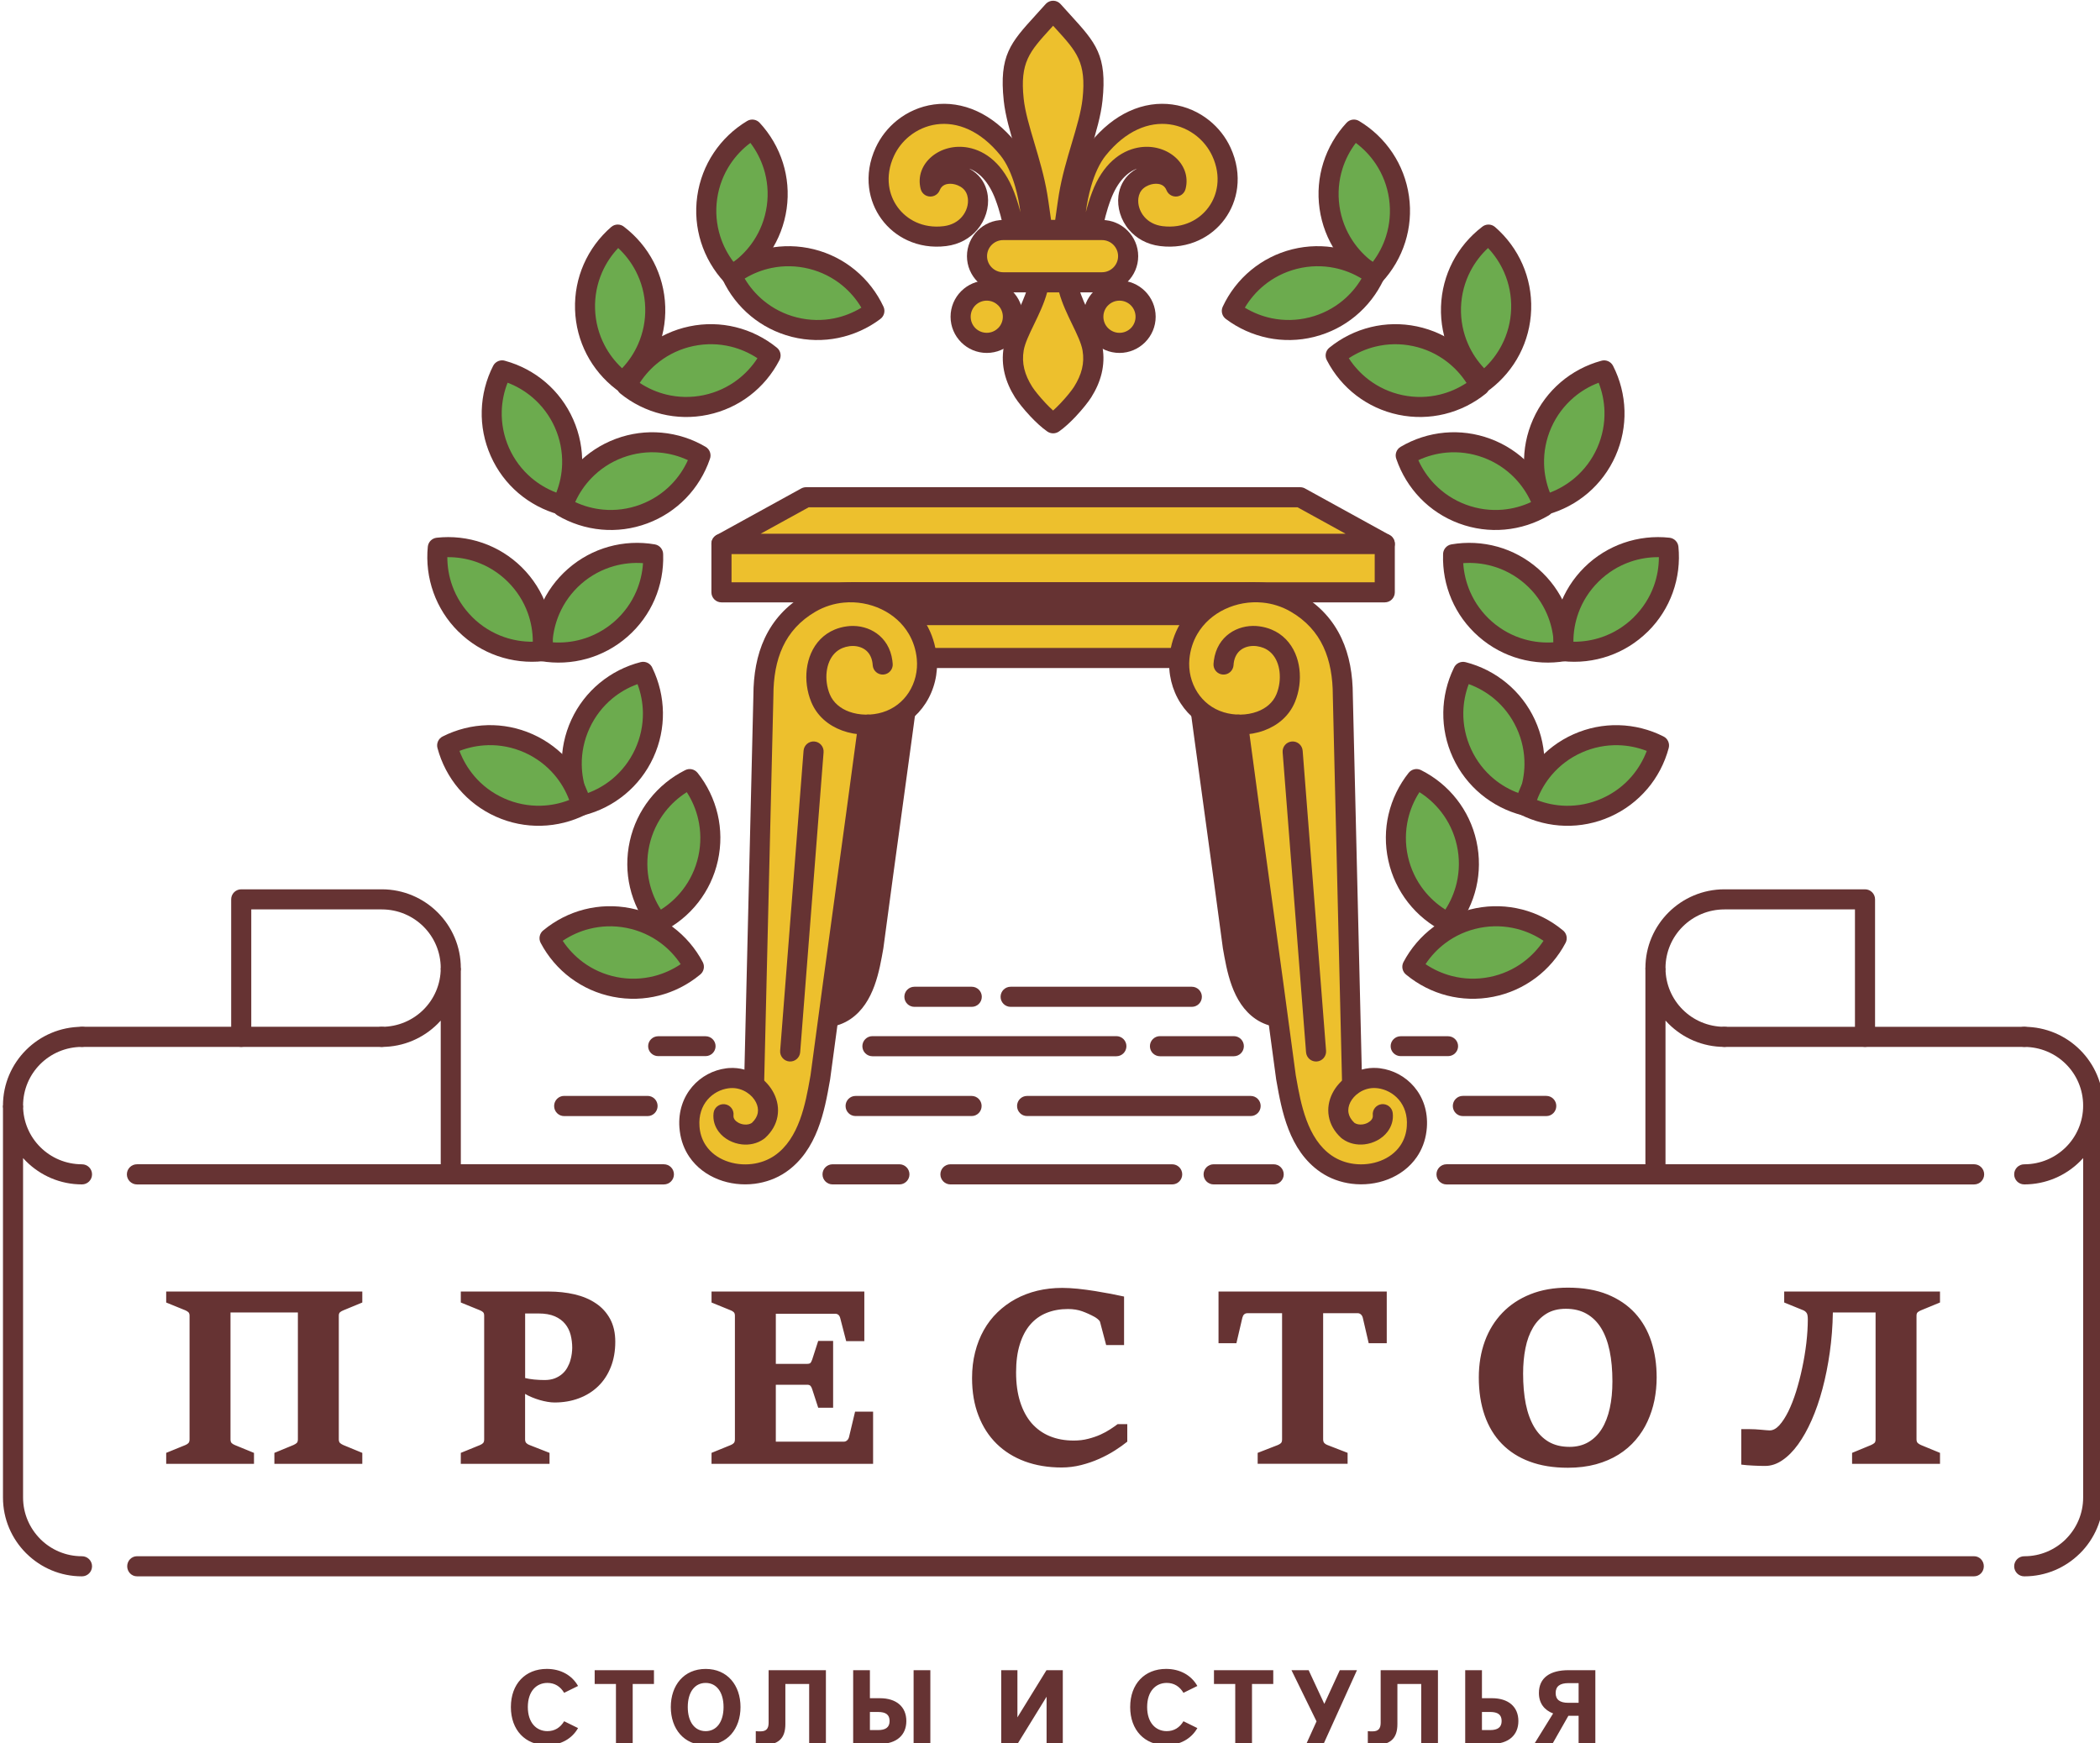<?xml version="1.0" encoding="UTF-8" standalone="no"?>
<!-- Created with Inkscape (http://www.inkscape.org/) -->

<svg
   xmlns:dc="http://purl.org/dc/elements/1.1/"
   xmlns:cc="http://creativecommons.org/ns#"
   xmlns:rdf="http://www.w3.org/1999/02/22-rdf-syntax-ns#"
   xmlns:svg="http://www.w3.org/2000/svg"
   xmlns="http://www.w3.org/2000/svg"
   xmlns:sodipodi="http://sodipodi.sourceforge.net/DTD/sodipodi-0.dtd"
   xmlns:inkscape="http://www.inkscape.org/namespaces/inkscape"
   width="200"
   height="166"
   viewBox="0 0 52.917 43.921"
   version="1.1"
   id="svg607"
   inkscape:version="0.92.3 (2405546, 2018-03-11)"
   sodipodi:docname="logo.svg">
  <defs
     id="defs601" />
  <sodipodi:namedview
     id="base"
     pagecolor="#ffffff"
     bordercolor="#666666"
     borderopacity="1.0"
     inkscape:pageopacity="0.0"
     inkscape:pageshadow="2"
     inkscape:zoom="2.8284271"
     inkscape:cx="76.621681"
     inkscape:cy="78.384123"
     inkscape:document-units="mm"
     inkscape:current-layer="layer1"
     showgrid="false"
     units="px"
     inkscape:window-width="1680"
     inkscape:window-height="1013"
     inkscape:window-x="1366"
     inkscape:window-y="0"
     inkscape:window-maximized="1" />
  <g
     inkscape:label="Layer 1"
     inkscape:groupmode="layer"
     id="layer1"
     transform="translate(0,-253.079)">
    <g
       transform="matrix(0.323,0,0,0.323,-69.6,231.145)"
       id="Layer1000"
       inkscape:export-filename="/var/www/fabrikastyliev/public_html/images/logo.png"
       inkscape:export-xdpi="234.19833"
       inkscape:export-ydpi="234.19833">
      <g
         id="Layer1001">
        <path
           d="m 280.183,142.376 -0.017,0.016 h -6e-4 c -0.428,-0.309 -0.972,-0.488 -1.546,-0.446 -1.431,0.107 -2.778,1.372 -2.533,3.301 0.343,2.694 3.691,3.565 5.748,2.159 1.857,-1.268 2.254,-3.808 2.558,-5.511 1.057,-7.945 1.986,-14.484 3.043,-22.429 v -2e-4 l 8e-4,-3e-4 c 0.372,-0.01 0.745,-0.068 1.098,-0.175 1.809,-0.55 2.799,-2.316 2.631,-4.064 -0.343,-3.564 -4.445,-5.213 -7.391,-3.501 -2.236,1.298 -2.996,3.437 -2.999,5.886 z"
           style="fill:#663333;fill-rule:evenodd"
           id="path2"
           inkscape:connector-curvature="0" />
        <path
           d="m 315.092,142.376 0.017,0.016 h 5e-4 c 0.428,-0.309 0.972,-0.488 1.546,-0.446 1.431,0.107 2.778,1.372 2.533,3.301 -0.343,2.694 -3.691,3.565 -5.747,2.159 -1.857,-1.268 -2.254,-3.808 -2.558,-5.511 -1.057,-7.945 -1.986,-14.484 -3.043,-22.429 v -2e-4 l -8e-4,-3e-4 c -0.372,-0.01 -0.745,-0.068 -1.098,-0.175 -1.809,-0.55 -2.799,-2.316 -2.631,-4.064 0.343,-3.564 4.445,-5.213 7.391,-3.501 2.236,1.298 2.996,3.437 2.999,5.886 z"
           style="fill:#663333;fill-rule:evenodd"
           id="path4"
           inkscape:connector-curvature="0" />
      </g>
      <path
         d="m 271.764,110.333 h 51.747 v 3.783 h -51.747 z"
         style="fill:#edc02d;fill-rule:evenodd"
         id="path7"
         inkscape:connector-curvature="0" />
      <path
         d="m 271.764,109.549 h 51.747 c 0.433,0 0.784,0.351 0.784,0.784 v 3.783 c 0,0.433 -0.351,0.784 -0.784,0.784 h -51.747 c -0.433,0 -0.784,-0.351 -0.784,-0.784 v -3.783 c 0,-0.433 0.351,-0.784 0.784,-0.784 z m 50.963,1.568 h -50.178 v 2.215 h 50.178 z"
         style="fill:#663333;fill-rule:evenodd"
         id="path9"
         inkscape:connector-curvature="0" />
      <path
         d="m 278.365,106.701 h 38.546 l 6.6,3.632 h -51.747 z"
         style="fill:#edc02d;fill-rule:evenodd"
         id="path11"
         inkscape:connector-curvature="0" />
      <path
         d="m 278.365,105.916 h 38.546 c 0.155,0 0.299,0.045 0.421,0.122 l 6.557,3.609 c 0.379,0.208 0.518,0.685 0.309,1.064 -0.142,0.259 -0.41,0.406 -0.687,0.406 v 10e-4 h -51.747 c -0.433,0 -0.785,-0.352 -0.785,-0.785 0,-0.313 0.183,-0.583 0.449,-0.71 l 6.559,-3.61 c 0.12,-0.066 0.25,-0.097 0.377,-0.097 z m 38.347,1.57 h -38.148 l -3.747,2.062 h 45.642 z"
         style="fill:#663333;fill-rule:evenodd"
         id="path13"
         inkscape:connector-curvature="0" />
      <path
         d="m 282.649,114.116 h 29.978 v 5.123 h -29.978 z"
         style="fill:#edc02d;fill-rule:evenodd"
         id="path15"
         inkscape:connector-curvature="0" />
      <path
         d="m 282.649,113.332 h 29.978 0.784 v 0.784 5.123 0.784 h -0.784 -29.978 -0.784 v -0.784 -5.123 -0.784 z m 29.193,1.569 h -28.409 v 3.554 h 28.409 z"
         style="fill:#663333;fill-rule:evenodd"
         id="path17"
         inkscape:connector-curvature="0" />
      <path
         d="m 320.607,152.537 0.02,0.019 h 6e-4 c 0.525,-0.379 1.193,-0.599 1.896,-0.546 1.755,0.131 3.407,1.683 3.106,4.049 -0.42,3.304 -4.527,4.372 -7.049,2.648 -2.277,-1.556 -2.765,-4.671 -3.137,-6.759 -1.296,-9.745 -2.436,-17.765 -3.732,-27.509 v -3e-4 l -0.001,-3e-4 c -0.456,-0.012 -0.913,-0.083 -1.347,-0.215 -2.219,-0.675 -3.433,-2.84 -3.227,-4.985 0.421,-4.371 5.452,-6.393 9.066,-4.294 2.743,1.592 3.675,4.215 3.679,7.22 z"
         style="fill:#edc02d;fill-rule:evenodd"
         id="path19"
         inkscape:connector-curvature="0" />
      <path
         d="m 320.545,152.643 -0.02,-0.019 -0.036,-0.034 -10e-4,-0.049 -0.726,-30.373 v -0.003 c -0.002,-1.486 -0.233,-2.876 -0.801,-4.089 -0.566,-1.208 -1.47,-2.245 -2.818,-3.027 -0.776,-0.451 -1.619,-0.708 -2.466,-0.789 -1.138,-0.11 -2.285,0.098 -3.29,0.578 -1.003,0.479 -1.864,1.23 -2.432,2.208 -0.372,0.641 -0.62,1.381 -0.699,2.206 -0.103,1.076 0.159,2.156 0.732,3.042 0.541,0.836 1.361,1.499 2.411,1.818 0.209,0.064 0.426,0.114 0.646,0.148 0.221,0.035 0.445,0.056 0.669,0.061 l 0.017,6e-4 0.018,0.006 10e-4,3e-4 0.082,0.028 v 0.08 c 0.643,4.837 1.253,9.279 1.861,13.719 0.609,4.438 1.218,8.876 1.869,13.777 l 0.036,0.201 c 0.366,2.062 0.888,5.002 3.051,6.48 0.606,0.414 1.308,0.664 2.026,0.755 0.815,0.103 1.652,0.004 2.396,-0.285 0.741,-0.288 1.393,-0.767 1.84,-1.421 0.31,-0.453 0.523,-0.992 0.602,-1.613 0.009,-0.073 0.017,-0.149 0.022,-0.227 v -3e-4 c 0.078,-1.046 -0.243,-1.915 -0.779,-2.545 -0.537,-0.63 -1.29,-1.026 -2.077,-1.126 v 3e-4 c -0.054,-0.007 -0.109,-0.013 -0.163,-0.016 h -3e-4 c -0.328,-0.025 -0.648,0.013 -0.946,0.099 -0.317,0.091 -0.613,0.239 -0.872,0.425 l -0.032,0.023 h -0.038 -6e-4 -0.047 z m 0.177,-0.293 c 0.239,-0.15 0.503,-0.271 0.783,-0.351 0.326,-0.094 0.673,-0.135 1.029,-0.108 0.057,0.004 0.116,0.011 0.175,0.018 l 6e-4,3e-4 c 0.844,0.107 1.653,0.532 2.228,1.208 0.575,0.676 0.919,1.604 0.836,2.717 -0.005,0.076 -0.014,0.156 -0.024,0.24 -0.084,0.66 -0.311,1.234 -0.641,1.717 -0.475,0.696 -1.166,1.204 -1.951,1.509 -0.782,0.304 -1.659,0.408 -2.512,0.3 -0.754,-0.096 -1.492,-0.358 -2.13,-0.794 -2.246,-1.535 -2.779,-4.534 -3.152,-6.636 l -0.036,-0.201 -6e-4,-0.005 c -0.646,-4.861 -1.258,-9.32 -1.87,-13.78 -0.602,-4.392 -1.205,-8.785 -1.849,-13.63 -0.2,-0.009 -0.402,-0.03 -0.6,-0.061 -0.228,-0.036 -0.456,-0.089 -0.677,-0.156 -1.107,-0.337 -1.971,-1.035 -2.541,-1.916 -0.603,-0.931 -0.879,-2.065 -0.77,-3.194 0.083,-0.861 0.341,-1.633 0.73,-2.303 0.593,-1.021 1.491,-1.805 2.536,-2.304 1.043,-0.498 2.234,-0.713 3.416,-0.599 0.88,0.085 1.756,0.352 2.563,0.82 1.394,0.809 2.328,1.881 2.914,3.133 0.584,1.246 0.821,2.67 0.823,4.187 z"
         style="fill:#663333;fill-rule:evenodd"
         id="path21"
         inkscape:connector-curvature="0" />
      <path
         d="m 311.713,119.8 c -0.027,0.431 -0.399,0.759 -0.83,0.732 -0.431,-0.027 -0.759,-0.399 -0.732,-0.83 0.005,-0.075 0.014,-0.163 0.026,-0.258 l 3e-4,-0.003 h -3e-4 c 0.129,-0.968 0.594,-1.669 1.218,-2.118 0.613,-0.441 1.369,-0.626 2.098,-0.579 0.068,0.004 0.146,0.013 0.23,0.024 0.341,0.045 0.655,0.13 0.94,0.247 0.895,0.368 1.507,1.045 1.861,1.859 0.335,0.77 0.434,1.663 0.321,2.519 -0.058,0.438 -0.172,0.869 -0.337,1.271 -0.454,1.103 -1.349,1.843 -2.413,2.233 -1.116,0.409 -2.433,0.429 -3.6,0.074 -1.266,-0.385 -2.254,-1.183 -2.905,-2.189 -0.683,-1.055 -0.996,-2.34 -0.874,-3.617 0.092,-0.962 0.381,-1.825 0.816,-2.573 0.664,-1.143 1.663,-2.017 2.824,-2.571 1.147,-0.548 2.459,-0.784 3.763,-0.659 0.974,0.093 1.943,0.389 2.833,0.906 1.519,0.881 2.539,2.054 3.182,3.426 0.626,1.337 0.882,2.848 0.885,4.452 l 0.726,30.372 c 0.01,0.431 -0.331,0.789 -0.762,0.799 -0.431,0.01 -0.789,-0.331 -0.799,-0.762 l -0.726,-30.373 h 4e-4 l -4e-4,-0.018 c -0.002,-1.393 -0.215,-2.69 -0.739,-3.809 -0.51,-1.089 -1.328,-2.024 -2.551,-2.734 -0.692,-0.402 -1.443,-0.632 -2.196,-0.704 -1.016,-0.098 -2.042,0.088 -2.943,0.518 -0.887,0.423 -1.646,1.084 -2.144,1.94 -0.327,0.563 -0.544,1.212 -0.614,1.935 -0.089,0.927 0.136,1.858 0.629,2.619 0.46,0.711 1.156,1.275 2.047,1.545 0.849,0.258 1.803,0.245 2.607,-0.049 0.675,-0.247 1.235,-0.699 1.506,-1.357 0.114,-0.277 0.193,-0.576 0.233,-0.879 0.078,-0.588 0.015,-1.189 -0.204,-1.692 -0.2,-0.46 -0.537,-0.838 -1.022,-1.038 -0.164,-0.067 -0.347,-0.116 -0.548,-0.143 -0.034,-0.004 -0.076,-0.008 -0.125,-0.012 -0.389,-0.025 -0.783,0.066 -1.087,0.285 -0.293,0.211 -0.515,0.557 -0.58,1.052 h -3e-4 c -0.005,0.039 -0.01,0.091 -0.014,0.157 z"
         style="fill:#663333;fill-rule:evenodd"
         id="path23"
         inkscape:connector-curvature="0" />
      <path
         d="m 311.293,124.54 c -0.056,-0.428 0.246,-0.821 0.674,-0.876 0.428,-0.056 0.821,0.246 0.876,0.674 0.632,4.755 1.248,9.243 1.863,13.726 0.602,4.389 1.204,8.78 1.865,13.751 l 10e-4,-3e-4 0.036,0.201 c 0.346,1.948 0.839,4.727 2.771,6.046 0.518,0.354 1.119,0.568 1.735,0.646 0.706,0.09 1.431,0.004 2.075,-0.246 0.619,-0.241 1.162,-0.637 1.531,-1.177 0.253,-0.371 0.428,-0.813 0.493,-1.322 0.005,-0.044 0.012,-0.108 0.018,-0.191 l 3e-4,-0.003 h -3e-4 c 0.064,-0.859 -0.192,-1.563 -0.621,-2.068 -0.427,-0.501 -1.026,-0.816 -1.653,-0.897 l -3e-4,0.002 c -0.053,-0.006 -0.1,-0.012 -0.13,-0.014 l -0.003,-3e-4 v 3e-4 c -0.484,-0.036 -0.947,0.107 -1.32,0.357 -0.297,0.199 -0.536,0.463 -0.682,0.753 -0.133,0.266 -0.189,0.555 -0.137,0.833 0.048,0.258 0.194,0.523 0.463,0.774 0.17,0.11 0.389,0.145 0.609,0.12 0.153,-0.017 0.302,-0.064 0.432,-0.133 0.119,-0.064 0.221,-0.146 0.292,-0.24 0.072,-0.096 0.11,-0.213 0.096,-0.344 -0.047,-0.429 0.263,-0.816 0.692,-0.864 0.429,-0.047 0.816,0.263 0.864,0.692 0.063,0.554 -0.099,1.048 -0.402,1.452 -0.21,0.281 -0.491,0.512 -0.806,0.681 -0.306,0.163 -0.649,0.271 -0.996,0.31 -0.582,0.066 -1.193,-0.054 -1.7,-0.413 -0.039,-0.025 -0.076,-0.053 -0.112,-0.085 -0.552,-0.501 -0.859,-1.079 -0.969,-1.671 -0.116,-0.627 -0.003,-1.254 0.278,-1.813 0.268,-0.533 0.691,-1.006 1.209,-1.354 0.65,-0.436 1.457,-0.684 2.307,-0.62 v 3e-4 c 0.081,0.006 0.147,0.013 0.206,0.02 l -3e-4,0.002 0.003,3e-4 c 1.004,0.128 1.964,0.632 2.649,1.437 0.683,0.802 1.091,1.894 0.995,3.195 h -3e-4 c -0.005,0.07 -0.015,0.162 -0.029,0.274 -0.098,0.771 -0.364,1.443 -0.75,2.008 -0.554,0.811 -1.354,1.401 -2.26,1.753 -0.882,0.343 -1.872,0.461 -2.834,0.338 -0.857,-0.108 -1.695,-0.407 -2.421,-0.903 -2.478,-1.693 -3.039,-4.854 -3.432,-7.069 l -0.036,-0.201 0.002,-3e-4 -0.005,-0.034 c -0.635,-4.779 -1.253,-9.278 -1.87,-13.778 -0.6,-4.381 -1.202,-8.761 -1.863,-13.732 z"
         style="fill:#663333;fill-rule:evenodd"
         id="path25"
         inkscape:connector-curvature="0" />
      <path
         d="m 315.544,126.593 c -0.032,-0.431 0.291,-0.807 0.723,-0.839 0.431,-0.032 0.807,0.291 0.839,0.723 l 1.826,23.402 c 0.032,0.431 -0.291,0.807 -0.723,0.839 -0.431,0.032 -0.807,-0.291 -0.839,-0.723 z"
         style="fill:#663333;fill-rule:evenodd"
         id="path27"
         inkscape:connector-curvature="0" />
      <path
         d="m 286.205,114.116 h 22.865 v 2.561 h -22.865 z"
         style="fill:#663333;fill-rule:evenodd"
         id="path29"
         inkscape:connector-curvature="0" />
      <path
         d="m 283.541,150.309 c -0.433,0 -0.784,-0.351 -0.784,-0.784 0,-0.433 0.351,-0.784 0.784,-0.784 h 19.031 c 0.433,0 0.784,0.351 0.784,0.784 0,0.433 -0.351,0.784 -0.784,0.784 z m 22.433,0 c -0.433,0 -0.784,-0.351 -0.784,-0.784 0,-0.433 0.351,-0.784 0.784,-0.784 h 5.761 c 0.433,0 0.784,0.351 0.784,0.784 0,0.433 -0.351,0.784 -0.784,0.784 z"
         style="fill:#663333;fill-rule:evenodd"
         id="path31"
         inkscape:connector-curvature="0" />
      <path
         d="m 286.817,146.455 c -0.433,0 -0.784,-0.351 -0.784,-0.784 0,-0.433 0.351,-0.784 0.784,-0.784 h 4.473 c 0.433,0 0.784,0.351 0.784,0.784 0,0.433 -0.351,0.784 -0.784,0.784 z m 7.507,0 c -0.433,0 -0.784,-0.351 -0.784,-0.784 0,-0.433 0.351,-0.784 0.784,-0.784 h 14.135 c 0.433,0 0.784,0.351 0.784,0.784 0,0.433 -0.351,0.784 -0.784,0.784 z"
         style="fill:#663333;fill-rule:evenodd"
         id="path33"
         inkscape:connector-curvature="0" />
      <path
         d="m 282.222,154.974 c -0.428,0 -0.776,-0.351 -0.776,-0.784 0,-0.433 0.348,-0.784 0.776,-0.784 h 9.062 c 0.428,0 0.776,0.351 0.776,0.784 0,0.433 -0.348,0.784 -0.776,0.784 z m 13.379,0 c -0.428,0 -0.776,-0.351 -0.776,-0.784 0,-0.433 0.348,-0.784 0.776,-0.784 h 17.453 c 0.428,0 0.776,0.351 0.776,0.784 0,0.433 -0.348,0.784 -0.776,0.784 z"
         style="fill:#663333;fill-rule:evenodd"
         id="path35"
         inkscape:connector-curvature="0" />
      <path
         d="m 280.432,160.308 c -0.433,0 -0.785,-0.352 -0.785,-0.785 0,-0.433 0.352,-0.785 0.785,-0.785 h 5.213 c 0.433,0 0.785,0.352 0.785,0.785 0,0.433 -0.352,0.785 -0.785,0.785 z m 9.197,0 c -0.433,0 -0.785,-0.352 -0.785,-0.785 0,-0.433 0.352,-0.785 0.785,-0.785 h 17.296 c 0.433,0 0.785,0.352 0.785,0.785 0,0.433 -0.352,0.785 -0.785,0.785 z m 20.532,0 c -0.433,0 -0.785,-0.352 -0.785,-0.785 0,-0.433 0.352,-0.785 0.785,-0.785 h 4.683 c 0.433,0 0.785,0.352 0.785,0.785 0,0.433 -0.352,0.785 -0.785,0.785 z"
         style="fill:#663333;fill-rule:evenodd"
         id="path37"
         inkscape:connector-curvature="0" />
      <path
         d="m 226.165,160.31 c -0.434,0 -0.787,-0.353 -0.787,-0.787 0,-0.434 0.353,-0.787 0.787,-0.787 h 41.105 c 0.434,0 0.787,0.352 0.787,0.787 0,0.434 -0.352,0.787 -0.787,0.787 z"
         style="fill:#663333;fill-rule:evenodd"
         id="path39"
         inkscape:connector-curvature="0" />
      <path
         d="m 259.489,154.978 c -0.431,0 -0.78,-0.353 -0.78,-0.788 0,-0.435 0.349,-0.788 0.78,-0.788 h 6.513 c 0.431,0 0.78,0.353 0.78,0.788 0,0.435 -0.349,0.788 -0.78,0.788 z"
         style="fill:#663333;fill-rule:evenodd"
         id="path41"
         inkscape:connector-curvature="0" />
      <path
         d="m 369.485,158.735 c 0.435,0 0.788,0.353 0.788,0.788 0,0.435 -0.353,0.788 -0.788,0.788 H 328.333 c -0.435,0 -0.788,-0.353 -0.788,-0.788 0,-0.435 0.353,-0.788 0.788,-0.788 z"
         style="fill:#663333;fill-rule:evenodd"
         id="path43"
         inkscape:connector-curvature="0" />
      <path
         d="m 336.113,153.402 c 0.431,0 0.78,0.353 0.78,0.788 0,0.435 -0.349,0.788 -0.78,0.788 h -6.513 c -0.431,0 -0.78,-0.353 -0.78,-0.788 0,-0.435 0.349,-0.788 0.78,-0.788 z"
         style="fill:#663333;fill-rule:evenodd"
         id="path45"
         inkscape:connector-curvature="0" />
      <path
         d="m 328.447,148.748 c 0.433,0 0.784,0.348 0.784,0.776 0,0.428 -0.351,0.776 -0.784,0.776 h -3.693 c -0.433,0 -0.784,-0.348 -0.784,-0.776 0,-0.428 0.351,-0.776 0.784,-0.776 z"
         style="fill:#663333;fill-rule:evenodd"
         id="path47"
         inkscape:connector-curvature="0" />
      <path
         d="m 270.521,148.748 c 0.433,0 0.784,0.348 0.784,0.776 0,0.428 -0.351,0.776 -0.784,0.776 h -3.693 c -0.433,0 -0.784,-0.348 -0.784,-0.776 0,-0.428 0.351,-0.776 0.784,-0.776 z"
         style="fill:#663333;fill-rule:evenodd"
         id="path49"
         inkscape:connector-curvature="0" />
      <path
         d="m 274.668,152.537 -0.02,0.019 h -6e-4 c -0.525,-0.379 -1.192,-0.599 -1.896,-0.546 -1.755,0.131 -3.407,1.683 -3.107,4.049 0.42,3.304 4.527,4.372 7.049,2.648 2.277,-1.556 2.764,-4.671 3.137,-6.759 1.296,-9.745 2.436,-17.765 3.732,-27.509 v -3e-4 l 9e-4,-3e-4 c 0.456,-0.012 0.913,-0.083 1.347,-0.215 2.219,-0.675 3.433,-2.84 3.227,-4.985 -0.421,-4.371 -5.452,-6.393 -9.066,-4.294 -2.743,1.592 -3.675,4.215 -3.679,7.22 z"
         style="fill:#edc02d;fill-rule:evenodd"
         id="path51"
         inkscape:connector-curvature="0" />
      <path
         d="m 285.125,119.702 c 0.027,0.431 -0.301,0.803 -0.732,0.83 -0.431,0.027 -0.803,-0.301 -0.83,-0.732 -0.004,-0.065 -0.009,-0.117 -0.014,-0.157 h -4e-4 c -0.066,-0.495 -0.287,-0.841 -0.58,-1.052 -0.304,-0.219 -0.698,-0.31 -1.087,-0.285 -0.05,0.003 -0.092,0.007 -0.126,0.012 -0.201,0.027 -0.385,0.076 -0.548,0.143 -0.485,0.199 -0.822,0.578 -1.022,1.038 -0.219,0.504 -0.282,1.105 -0.204,1.692 0.04,0.303 0.119,0.602 0.233,0.879 0.271,0.658 0.831,1.109 1.506,1.357 0.804,0.294 1.758,0.307 2.607,0.049 0.891,-0.271 1.587,-0.835 2.047,-1.545 0.493,-0.761 0.718,-1.692 0.629,-2.619 -0.07,-0.724 -0.287,-1.373 -0.614,-1.935 -0.497,-0.856 -1.256,-1.517 -2.144,-1.94 -0.9,-0.43 -1.926,-0.616 -2.943,-0.518 -0.752,0.072 -1.504,0.302 -2.196,0.704 -1.223,0.71 -2.041,1.645 -2.551,2.734 -0.524,1.119 -0.737,2.416 -0.739,3.809 l -3e-4,0.018 h 3e-4 l -0.726,30.373 c -0.01,0.431 -0.368,0.772 -0.799,0.762 -0.431,-0.01 -0.772,-0.368 -0.762,-0.799 l 0.726,-30.372 c 0.004,-1.604 0.26,-3.115 0.885,-4.452 0.643,-1.372 1.663,-2.545 3.182,-3.426 0.89,-0.517 1.859,-0.812 2.833,-0.906 1.304,-0.126 2.616,0.111 3.763,0.659 1.161,0.554 2.16,1.429 2.824,2.571 0.434,0.748 0.723,1.611 0.816,2.573 0.123,1.276 -0.19,2.562 -0.874,3.617 -0.651,1.006 -1.639,1.804 -2.905,2.189 -1.167,0.355 -2.483,0.335 -3.6,-0.074 -1.065,-0.391 -1.96,-1.13 -2.413,-2.233 -0.165,-0.402 -0.279,-0.833 -0.337,-1.271 -0.114,-0.856 -0.014,-1.749 0.321,-2.519 0.354,-0.814 0.966,-1.491 1.861,-1.859 0.285,-0.117 0.599,-0.202 0.94,-0.247 0.083,-0.011 0.161,-0.019 0.23,-0.024 0.729,-0.047 1.485,0.138 2.098,0.579 0.624,0.449 1.089,1.149 1.218,2.118 h -3e-4 l 3e-4,0.003 c 0.012,0.095 0.022,0.182 0.026,0.258 z"
         style="fill:#663333;fill-rule:evenodd"
         id="path53"
         inkscape:connector-curvature="0" />
      <path
         d="m 282.432,124.338 c 0.056,-0.428 0.448,-0.73 0.876,-0.674 0.428,0.056 0.73,0.448 0.674,0.876 -0.661,4.971 -1.262,9.35 -1.862,13.732 -0.617,4.5 -1.234,8.999 -1.87,13.778 l -0.005,0.034 0.002,3e-4 -0.036,0.201 c -0.393,2.216 -0.955,5.377 -3.432,7.069 -0.726,0.496 -1.564,0.794 -2.421,0.903 -0.962,0.123 -1.952,0.005 -2.834,-0.338 -0.906,-0.353 -1.706,-0.942 -2.26,-1.753 -0.386,-0.565 -0.652,-1.237 -0.75,-2.008 -0.014,-0.112 -0.024,-0.204 -0.029,-0.274 h -3e-4 c -0.097,-1.301 0.312,-2.393 0.995,-3.195 0.685,-0.805 1.645,-1.309 2.649,-1.437 l 0.004,-3e-4 -3e-4,-0.002 c 0.059,-0.007 0.125,-0.014 0.206,-0.02 v -3e-4 c 0.85,-0.063 1.657,0.184 2.307,0.62 0.518,0.347 0.941,0.82 1.209,1.354 0.281,0.559 0.394,1.186 0.278,1.813 -0.109,0.592 -0.416,1.169 -0.969,1.671 -0.035,0.032 -0.072,0.06 -0.112,0.085 -0.507,0.358 -1.119,0.479 -1.7,0.413 -0.347,-0.04 -0.69,-0.147 -0.996,-0.31 -0.316,-0.169 -0.596,-0.4 -0.806,-0.681 -0.303,-0.404 -0.465,-0.898 -0.402,-1.452 0.047,-0.429 0.434,-0.739 0.864,-0.692 0.429,0.047 0.739,0.434 0.692,0.864 -0.015,0.131 0.024,0.248 0.096,0.344 0.07,0.094 0.173,0.177 0.292,0.24 0.13,0.069 0.279,0.116 0.432,0.133 0.22,0.025 0.439,-0.01 0.609,-0.12 0.269,-0.251 0.415,-0.517 0.463,-0.774 0.051,-0.278 -0.004,-0.567 -0.137,-0.833 -0.146,-0.291 -0.385,-0.554 -0.682,-0.753 -0.373,-0.25 -0.836,-0.393 -1.32,-0.357 v -3e-4 l -0.003,3e-4 c -0.03,0.002 -0.077,0.007 -0.13,0.014 l -3e-4,-0.002 c -0.627,0.081 -1.226,0.396 -1.653,0.897 -0.429,0.504 -0.685,1.209 -0.621,2.068 h -3e-4 l 3e-4,0.003 c 0.006,0.083 0.012,0.147 0.018,0.191 0.065,0.509 0.239,0.951 0.493,1.322 0.369,0.54 0.911,0.936 1.531,1.177 0.644,0.25 1.368,0.336 2.075,0.246 0.616,-0.078 1.217,-0.292 1.735,-0.646 1.931,-1.319 2.425,-4.098 2.771,-6.046 l 0.036,-0.201 0.001,3e-4 c 0.661,-4.971 1.263,-9.361 1.865,-13.751 0.614,-4.482 1.23,-8.971 1.863,-13.726 z"
         style="fill:#663333;fill-rule:evenodd"
         id="path55"
         inkscape:connector-curvature="0" />
      <path
         d="m 278.169,126.476 c 0.032,-0.431 0.408,-0.755 0.839,-0.723 0.431,0.032 0.755,0.408 0.723,0.839 l -1.826,23.402 c -0.032,0.431 -0.408,0.755 -0.839,0.723 -0.431,-0.032 -0.755,-0.408 -0.723,-0.839 z"
         style="fill:#663333;fill-rule:evenodd"
         id="path57"
         inkscape:connector-curvature="0" />
      <path
         d="m 228.445,181.251 1.5,-0.611 c 0.092,-0.037 0.17,-0.088 0.231,-0.149 0.061,-0.061 0.092,-0.159 0.092,-0.295 v -9.653 c 0,-0.126 -0.034,-0.214 -0.099,-0.272 -0.065,-0.054 -0.139,-0.102 -0.224,-0.139 l -1.5,-0.611 v -0.855 h 15.3 v 0.855 l -1.48,0.611 c -0.095,0.037 -0.177,0.085 -0.248,0.139 -0.071,0.058 -0.105,0.146 -0.105,0.272 v 9.653 c 0,0.136 0.034,0.231 0.102,0.292 0.068,0.058 0.149,0.109 0.251,0.153 l 1.48,0.611 v 0.855 h -6.859 v -0.855 l 1.48,-0.611 c 0.112,-0.051 0.2,-0.102 0.261,-0.159 0.061,-0.054 0.092,-0.149 0.092,-0.285 v -9.9 h -5.257 v 9.9 c 0,0.136 0.031,0.231 0.092,0.292 0.061,0.058 0.146,0.109 0.251,0.153 l 1.49,0.611 v 0.855 h -6.849 z m 22.985,0 1.5,-0.611 c 0.102,-0.044 0.183,-0.095 0.237,-0.153 0.058,-0.061 0.085,-0.156 0.085,-0.292 v -9.653 c 0,-0.126 -0.031,-0.214 -0.092,-0.272 -0.061,-0.054 -0.139,-0.102 -0.231,-0.139 l -1.5,-0.611 v -0.855 h 6.849 c 0.723,0 1.398,0.075 2.033,0.221 0.631,0.149 1.181,0.38 1.649,0.696 0.472,0.312 0.842,0.72 1.113,1.215 0.271,0.496 0.407,1.093 0.407,1.789 0,0.733 -0.119,1.395 -0.353,1.979 -0.234,0.587 -0.56,1.083 -0.981,1.49 -0.421,0.407 -0.92,0.72 -1.5,0.937 -0.581,0.221 -1.215,0.329 -1.908,0.329 -0.159,0 -0.343,-0.017 -0.546,-0.051 -0.203,-0.034 -0.407,-0.082 -0.614,-0.142 -0.207,-0.061 -0.411,-0.132 -0.611,-0.217 -0.2,-0.082 -0.374,-0.17 -0.523,-0.261 v 3.543 c 0,0.136 0.034,0.234 0.105,0.302 0.071,0.065 0.149,0.112 0.237,0.143 l 1.565,0.614 v 0.855 h -6.924 z m 6.523,-5.681 c 0.309,0 0.577,-0.044 0.808,-0.132 0.227,-0.091 0.421,-0.207 0.584,-0.35 0.16,-0.139 0.289,-0.302 0.391,-0.482 0.102,-0.183 0.183,-0.367 0.237,-0.557 0.054,-0.187 0.095,-0.367 0.115,-0.54 0.02,-0.173 0.034,-0.322 0.034,-0.455 0,-0.349 -0.044,-0.685 -0.125,-1.011 -0.085,-0.322 -0.227,-0.608 -0.427,-0.852 -0.201,-0.248 -0.469,-0.445 -0.808,-0.594 -0.339,-0.146 -0.764,-0.221 -1.269,-0.221 h -1.045 v 5.037 c 0.085,0.024 0.19,0.044 0.316,0.065 0.122,0.017 0.251,0.034 0.387,0.051 0.136,0.013 0.275,0.024 0.414,0.03 0.136,0.007 0.268,0.01 0.391,0.01 z m 13.037,5.681 1.5,-0.611 c 0.092,-0.037 0.17,-0.088 0.231,-0.149 0.061,-0.061 0.092,-0.159 0.092,-0.295 v -9.653 c 0,-0.126 -0.034,-0.217 -0.099,-0.275 -0.065,-0.058 -0.139,-0.105 -0.224,-0.136 l -1.5,-0.611 v -0.855 h 11.92 v 3.869 h -1.415 l -0.462,-1.785 c -0.03,-0.119 -0.078,-0.207 -0.142,-0.265 -0.068,-0.058 -0.153,-0.088 -0.255,-0.088 h -4.63 v 3.91 h 2.444 c 0.129,0 0.217,-0.027 0.265,-0.078 0.044,-0.054 0.088,-0.142 0.132,-0.271 l 0.465,-1.442 h 1.164 v 5.213 h -1.164 l -0.465,-1.433 c -0.03,-0.105 -0.071,-0.19 -0.126,-0.258 -0.051,-0.068 -0.142,-0.102 -0.272,-0.102 h -2.444 v 4.439 h 5.322 c 0.088,0 0.166,-0.034 0.241,-0.102 0.075,-0.068 0.122,-0.153 0.149,-0.258 l 0.472,-1.982 h 1.405 v 4.073 h -12.605 z m 27.305,1.141 c -1.049,0 -2.002,-0.16 -2.861,-0.475 -0.859,-0.319 -1.592,-0.777 -2.203,-1.375 -0.611,-0.601 -1.083,-1.331 -1.415,-2.196 -0.336,-0.862 -0.502,-1.839 -0.502,-2.932 0,-0.716 0.078,-1.385 0.238,-2.013 0.156,-0.625 0.383,-1.198 0.675,-1.721 0.292,-0.523 0.648,-0.984 1.069,-1.392 0.421,-0.407 0.889,-0.753 1.412,-1.038 0.519,-0.282 1.086,-0.499 1.697,-0.648 0.611,-0.146 1.259,-0.221 1.945,-0.221 0.37,0 0.777,0.024 1.222,0.068 0.444,0.048 0.886,0.105 1.327,0.176 0.441,0.071 0.862,0.146 1.259,0.221 0.401,0.078 0.737,0.146 1.015,0.21 v 3.784 h -1.398 l -0.472,-1.789 c -0.017,-0.071 -0.078,-0.149 -0.176,-0.231 -0.099,-0.078 -0.18,-0.136 -0.248,-0.173 -0.316,-0.173 -0.638,-0.319 -0.964,-0.438 -0.326,-0.118 -0.7,-0.18 -1.12,-0.18 -0.611,0 -1.168,0.102 -1.666,0.302 -0.499,0.2 -0.927,0.506 -1.276,0.913 -0.353,0.411 -0.624,0.926 -0.815,1.548 -0.194,0.618 -0.289,1.344 -0.289,2.179 0,0.869 0.105,1.636 0.316,2.298 0.21,0.662 0.509,1.219 0.896,1.667 0.391,0.445 0.862,0.784 1.412,1.012 0.553,0.227 1.174,0.343 1.867,0.343 0.407,0 0.784,-0.044 1.133,-0.136 0.35,-0.088 0.665,-0.197 0.954,-0.326 0.285,-0.129 0.543,-0.268 0.767,-0.417 0.227,-0.146 0.417,-0.282 0.58,-0.404 h 0.75 v 1.368 c -0.272,0.221 -0.594,0.451 -0.967,0.689 -0.373,0.237 -0.781,0.455 -1.222,0.652 -0.441,0.197 -0.913,0.36 -1.409,0.485 -0.495,0.125 -1.008,0.19 -1.531,0.19 z m 15.301,-1.141 1.571,-0.611 c 0.105,-0.044 0.187,-0.095 0.248,-0.153 0.058,-0.061 0.085,-0.156 0.085,-0.292 v -9.839 h -2.701 c -0.105,0 -0.19,0.03 -0.255,0.088 -0.065,0.058 -0.112,0.146 -0.142,0.261 l -0.465,1.992 h -1.395 v -4.032 h 13.124 v 4.032 h -1.408 l -0.462,-1.992 c -0.03,-0.108 -0.082,-0.197 -0.153,-0.258 -0.071,-0.061 -0.149,-0.092 -0.237,-0.092 h -2.702 v 9.839 c 0,0.136 0.034,0.234 0.102,0.302 0.068,0.064 0.146,0.112 0.231,0.142 l 1.575,0.611 v 0.855 h -7.016 z m 24.186,1.161 c -1.117,0 -2.105,-0.16 -2.967,-0.482 -0.862,-0.319 -1.585,-0.784 -2.175,-1.391 -0.591,-0.608 -1.035,-1.347 -1.337,-2.216 -0.302,-0.872 -0.455,-1.857 -0.455,-2.953 0,-1.032 0.16,-1.975 0.472,-2.834 0.316,-0.859 0.774,-1.595 1.371,-2.216 0.598,-0.621 1.327,-1.103 2.189,-1.446 0.862,-0.343 1.833,-0.512 2.919,-0.512 1.188,0 2.213,0.177 3.078,0.526 0.869,0.353 1.588,0.842 2.159,1.463 0.57,0.625 0.995,1.364 1.273,2.223 0.279,0.859 0.414,1.788 0.414,2.796 0,0.598 -0.058,1.188 -0.173,1.772 -0.119,0.584 -0.299,1.133 -0.54,1.656 -0.237,0.523 -0.546,1.001 -0.923,1.442 -0.377,0.441 -0.822,0.825 -1.334,1.144 -0.512,0.322 -1.1,0.574 -1.758,0.757 -0.662,0.18 -1.398,0.272 -2.213,0.272 z m 0.139,-1.629 c 0.56,0 1.052,-0.122 1.473,-0.367 0.417,-0.244 0.767,-0.587 1.045,-1.032 0.279,-0.445 0.486,-0.981 0.625,-1.609 0.139,-0.625 0.207,-1.324 0.207,-2.097 0,-0.889 -0.071,-1.683 -0.217,-2.386 -0.146,-0.699 -0.367,-1.293 -0.665,-1.778 -0.299,-0.482 -0.679,-0.855 -1.133,-1.113 -0.458,-0.261 -0.998,-0.39 -1.623,-0.39 -0.597,0 -1.106,0.132 -1.527,0.394 -0.417,0.261 -0.764,0.621 -1.032,1.076 -0.268,0.452 -0.465,0.988 -0.587,1.602 -0.122,0.615 -0.183,1.273 -0.183,1.975 0,0.886 0.068,1.677 0.21,2.382 0.142,0.703 0.363,1.303 0.658,1.802 0.295,0.495 0.672,0.876 1.123,1.144 0.455,0.265 0.994,0.397 1.626,0.397 z m 15.273,1.486 c -0.119,0 -0.254,0 -0.414,-0.003 -0.156,-0.004 -0.322,-0.01 -0.496,-0.02 -0.173,-0.01 -0.343,-0.02 -0.509,-0.031 -0.166,-0.013 -0.316,-0.027 -0.451,-0.047 v -2.769 h 0.628 c 0.136,0 0.289,0.003 0.458,0.013 0.17,0.01 0.333,0.024 0.485,0.037 0.156,0.017 0.292,0.027 0.414,0.037 0.119,0.01 0.197,0.013 0.234,0.013 0.255,0 0.502,-0.132 0.747,-0.397 0.244,-0.268 0.475,-0.625 0.699,-1.072 0.221,-0.448 0.424,-0.967 0.611,-1.558 0.183,-0.591 0.343,-1.205 0.478,-1.846 0.136,-0.638 0.244,-1.287 0.322,-1.942 0.075,-0.655 0.115,-1.276 0.115,-1.857 0,-0.248 -0.034,-0.414 -0.098,-0.499 -0.064,-0.088 -0.146,-0.153 -0.244,-0.197 l -1.5,-0.611 v -0.855 h 12.154 v 0.855 l -1.483,0.611 c -0.092,0.037 -0.173,0.085 -0.244,0.139 -0.071,0.058 -0.105,0.146 -0.105,0.272 v 9.653 c 0,0.136 0.034,0.231 0.102,0.292 0.068,0.058 0.149,0.109 0.248,0.153 l 1.483,0.611 v 0.855 h -6.859 v -0.855 l 1.48,-0.611 c 0.112,-0.051 0.197,-0.102 0.261,-0.159 0.061,-0.054 0.092,-0.149 0.092,-0.285 v -9.9 h -3.333 c -0.017,1.072 -0.098,2.114 -0.241,3.119 -0.142,1.008 -0.333,1.955 -0.57,2.844 -0.237,0.889 -0.516,1.701 -0.842,2.437 -0.323,0.733 -0.679,1.368 -1.062,1.897 -0.387,0.533 -0.794,0.943 -1.229,1.235 -0.431,0.295 -0.875,0.441 -1.331,0.441 z"
         style="fill:#663333;fill-rule:evenodd"
         id="path59"
         inkscape:connector-curvature="0" />
      <path
         d="m 255.336,201.08 c 0,1.799 1.125,2.973 2.801,2.973 1.084,0 1.963,-0.493 2.439,-1.331 l -1.084,-0.534 c -0.304,0.501 -0.739,0.772 -1.306,0.772 -0.854,0 -1.528,-0.649 -1.528,-1.881 0,-1.232 0.673,-1.881 1.528,-1.881 0.567,0 1.002,0.271 1.306,0.772 l 1.084,-0.534 c -0.476,-0.838 -1.355,-1.331 -2.439,-1.331 -1.676,0 -2.801,1.175 -2.801,2.973 z m 8.197,2.875 h 1.306 v -4.674 h 1.659 v -1.076 h -4.625 v 1.076 h 1.659 z m 9.717,-2.875 c 0,-1.692 -1.018,-2.973 -2.719,-2.973 -1.7,0 -2.719,1.281 -2.719,2.973 0,1.692 1.018,2.973 2.719,2.973 1.7,0 2.719,-1.281 2.719,-2.973 z m -4.115,0 c 0,-1.158 0.542,-1.881 1.396,-1.881 0.854,0 1.396,0.723 1.396,1.881 0,1.158 -0.542,1.881 -1.396,1.881 -0.854,0 -1.396,-0.723 -1.396,-1.881 z m 7.614,-1.799 h 1.857 v 4.674 h 1.306 v -5.75 h -4.469 v 4.099 c 0,0.452 -0.172,0.674 -0.64,0.674 -0.123,0 -0.23,0 -0.362,-0.017 v 1.068 c 0.148,0.016 0.321,0.024 0.476,0.024 1.314,0 1.832,-0.542 1.832,-1.643 z m 10.005,-1.076 v 5.75 h 1.306 v -5.75 z m -3.409,2.185 v -2.185 h -1.306 v 5.75 h 2.086 c 1.281,0 2.062,-0.673 2.062,-1.782 0,-1.117 -0.78,-1.782 -2.062,-1.782 z m 1.536,1.782 c 0,0.493 -0.312,0.706 -0.904,0.706 h -0.632 v -1.413 h 0.632 c 0.592,0 0.904,0.197 0.904,0.706 z m 13.512,-3.967 h -1.273 l -2.267,3.68 v -3.68 h -1.265 v 5.75 h 1.273 l 2.267,-3.68 v 3.68 h 1.265 z m 5.257,2.875 c 0,1.799 1.125,2.973 2.801,2.973 1.084,0 1.963,-0.493 2.44,-1.331 l -1.084,-0.534 c -0.304,0.501 -0.739,0.772 -1.306,0.772 -0.854,0 -1.528,-0.649 -1.528,-1.881 0,-1.232 0.673,-1.881 1.528,-1.881 0.567,0 1.002,0.271 1.306,0.772 l 1.084,-0.534 c -0.476,-0.838 -1.355,-1.331 -2.44,-1.331 -1.676,0 -2.801,1.175 -2.801,2.973 z m 8.197,2.875 h 1.306 v -4.674 h 1.659 v -1.076 h -4.625 v 1.076 h 1.659 z m 5.725,-5.75 h -1.339 l 1.955,3.992 -0.797,1.758 h 1.347 l 2.604,-5.75 h -1.339 l -1.208,2.629 z m 6.925,1.076 h 1.857 v 4.674 h 1.306 v -5.75 h -4.469 v 4.099 c 0,0.452 -0.172,0.674 -0.64,0.674 -0.123,0 -0.23,0 -0.362,-0.017 v 1.068 c 0.148,0.016 0.321,0.024 0.476,0.024 1.314,0 1.832,-0.542 1.832,-1.643 z m 6.596,1.109 v -2.185 h -1.306 v 5.75 h 2.086 c 1.281,0 2.062,-0.673 2.062,-1.782 0,-1.117 -0.78,-1.782 -2.062,-1.782 z m 1.536,1.782 c 0,0.493 -0.312,0.706 -0.904,0.706 h -0.632 v -1.413 h 0.632 c 0.592,0 0.904,0.197 0.904,0.706 z m 2.908,-2.185 c 0,0.797 0.419,1.331 1.109,1.594 l -1.47,2.374 h 1.413 l 1.248,-2.193 h 0.797 v 2.193 h 1.306 v -5.75 h -2.095 c -1.429,0 -2.308,0.583 -2.308,1.782 z m 1.306,0 c 0,-0.526 0.337,-0.772 0.994,-0.772 h 0.797 v 1.536 h -0.797 c -0.657,0 -0.994,-0.238 -0.994,-0.764 z"
         style="fill:#663333;fill-rule:evenodd"
         id="path61"
         inkscape:connector-curvature="0" />
      <path
         d="m 226.165,190.883 c -0.42,0 -0.761,-0.351 -0.761,-0.784 0,-0.433 0.341,-0.784 0.761,-0.784 h 143.32 c 0.42,0 0.761,0.351 0.761,0.784 0,0.433 -0.341,0.784 -0.761,0.784 z"
         style="fill:#663333;fill-rule:evenodd"
         id="path63"
         inkscape:connector-curvature="0" />
      <path
         d="m 274.169,78.017 c 1.464,1.575 2.231,3.773 1.906,6.068 -0.325,2.295 -1.673,4.192 -3.517,5.299 -1.464,-1.575 -2.231,-3.773 -1.906,-6.068 0.325,-2.295 1.673,-4.192 3.518,-5.299 z"
         style="fill:#6cab4e;fill-rule:evenodd"
         id="path65"
         inkscape:connector-curvature="0" />
      <path
         d="m 274.742,77.484 c 0.825,0.888 1.45,1.955 1.817,3.124 0.353,1.123 0.467,2.341 0.291,3.584 -0.177,1.246 -0.626,2.386 -1.277,3.368 -0.677,1.019 -1.574,1.871 -2.614,2.494 -0.322,0.193 -0.728,0.126 -0.974,-0.138 l -3e-4,3e-4 c -0.825,-0.888 -1.451,-1.955 -1.818,-3.124 -0.352,-1.123 -0.467,-2.341 -0.291,-3.584 0.177,-1.246 0.626,-2.386 1.278,-3.368 0.677,-1.02 1.574,-1.871 2.614,-2.495 0.323,-0.193 0.728,-0.126 0.974,0.138 z m 0.323,3.589 c -0.23,-0.732 -0.585,-1.414 -1.043,-2.018 -0.608,0.452 -1.138,1.01 -1.563,1.649 -0.527,0.793 -0.89,1.714 -1.032,2.719 -0.143,1.007 -0.05,1.994 0.236,2.904 0.23,0.731 0.585,1.413 1.043,2.017 0.608,-0.452 1.138,-1.009 1.563,-1.649 0.527,-0.793 0.889,-1.714 1.032,-2.719 0.143,-1.007 0.05,-1.994 -0.235,-2.904 z"
         style="fill:#663333;fill-rule:evenodd"
         id="path67"
         inkscape:connector-curvature="0" />
      <path
         d="m 283.696,92.164 c -1.719,1.293 -3.984,1.828 -6.232,1.267 -2.249,-0.561 -3.997,-2.098 -4.906,-4.047 1.719,-1.293 3.984,-1.829 6.233,-1.267 2.249,0.561 3.997,2.099 4.906,4.047 z"
         style="fill:#6cab4e;fill-rule:evenodd"
         id="path69"
         inkscape:connector-curvature="0" />
      <path
         d="m 284.146,92.803 c -0.961,0.719 -2.08,1.225 -3.272,1.468 v 7e-4 c -1.158,0.235 -2.383,0.223 -3.6,-0.081 l -0.036,-0.01 c -1.204,-0.306 -2.277,-0.867 -3.178,-1.61 -0.945,-0.779 -1.698,-1.76 -2.21,-2.857 -0.163,-0.348 -0.046,-0.756 0.258,-0.97 0.961,-0.719 2.079,-1.225 3.272,-1.468 v -6e-4 c 1.158,-0.235 2.383,-0.223 3.6,0.08 1.216,0.304 2.303,0.869 3.214,1.62 0.944,0.779 1.698,1.759 2.21,2.856 0.163,0.348 0.046,0.756 -0.258,0.97 z m -3.581,-0.063 c 0.75,-0.152 1.465,-0.435 2.115,-0.83 -0.387,-0.652 -0.887,-1.239 -1.478,-1.727 -0.733,-0.605 -1.613,-1.06 -2.601,-1.307 -0.988,-0.246 -1.978,-0.258 -2.908,-0.068 v -7e-4 l -0.003,7e-4 c -0.75,0.152 -1.466,0.435 -2.115,0.83 0.388,0.653 0.887,1.239 1.479,1.727 0.727,0.599 1.596,1.053 2.57,1.3 l 0.03,0.007 c 0.989,0.246 1.978,0.258 2.908,0.069 v 6e-4 z"
         style="fill:#663333;fill-rule:evenodd"
         id="path71"
         inkscape:connector-curvature="0" />
      <path
         d="m 275.596,95.639 c -0.982,1.913 -2.787,3.383 -5.056,3.859 -2.268,0.476 -4.512,-0.145 -6.18,-1.501 0.982,-1.913 2.787,-3.383 5.055,-3.859 2.268,-0.476 4.512,0.145 6.18,1.502 z"
         style="fill:#6cab4e;fill-rule:evenodd"
         id="path73"
         inkscape:connector-curvature="0" />
      <path
         d="m 276.274,96.028 c -0.554,1.066 -1.337,2.005 -2.297,2.739 -0.937,0.715 -2.045,1.238 -3.276,1.497 -1.229,0.258 -2.452,0.224 -3.598,-0.055 -1.19,-0.289 -2.295,-0.842 -3.235,-1.606 -0.302,-0.245 -0.373,-0.669 -0.185,-0.996 0.554,-1.066 1.337,-2.006 2.298,-2.739 0.936,-0.715 2.045,-1.239 3.276,-1.497 1.228,-0.258 2.452,-0.224 3.598,0.055 1.19,0.289 2.296,0.843 3.235,1.606 0.302,0.245 0.373,0.669 0.185,0.996 z m -3.247,1.495 c 0.611,-0.466 1.132,-1.033 1.544,-1.669 -0.634,-0.418 -1.339,-0.728 -2.084,-0.909 -0.925,-0.225 -1.915,-0.252 -2.911,-0.043 -0.993,0.208 -1.889,0.631 -2.645,1.209 -0.611,0.466 -1.132,1.033 -1.544,1.669 0.634,0.418 1.338,0.728 2.083,0.909 0.925,0.225 1.915,0.252 2.912,0.043 0.993,-0.209 1.889,-0.631 2.645,-1.209 z"
         style="fill:#663333;fill-rule:evenodd"
         id="path75"
         inkscape:connector-curvature="0" />
      <path
         d="m 263.673,86.208 c 1.714,1.299 2.849,3.331 2.924,5.648 0.075,2.317 -0.925,4.418 -2.55,5.826 -1.714,-1.299 -2.849,-3.331 -2.924,-5.648 -0.075,-2.317 0.925,-4.418 2.55,-5.826 z"
         style="fill:#6cab4e;fill-rule:evenodd"
         id="path77"
         inkscape:connector-curvature="0" />
      <path
         d="m 264.185,85.617 c 0.949,0.729 1.735,1.661 2.289,2.73 0.541,1.045 0.864,2.227 0.904,3.484 0.041,1.256 -0.204,2.456 -0.676,3.534 -0.491,1.122 -1.228,2.115 -2.143,2.908 -0.298,0.258 -0.735,0.251 -1.024,0 -0.949,-0.729 -1.735,-1.66 -2.289,-2.73 -0.541,-1.045 -0.864,-2.227 -0.904,-3.484 -0.041,-1.256 0.204,-2.455 0.676,-3.534 0.491,-1.122 1.228,-2.116 2.143,-2.909 0.298,-0.258 0.735,-0.251 1.023,0 z m 0.898,3.447 c -0.353,-0.681 -0.821,-1.293 -1.375,-1.808 -0.522,0.551 -0.949,1.192 -1.256,1.895 -0.382,0.873 -0.581,1.844 -0.548,2.86 0.033,1.014 0.294,1.969 0.733,2.816 0.353,0.682 0.821,1.293 1.375,1.809 0.522,-0.551 0.949,-1.192 1.256,-1.895 0.382,-0.873 0.581,-1.844 0.548,-2.86 -0.033,-1.014 -0.294,-1.969 -0.733,-2.816 z"
         style="fill:#663333;fill-rule:evenodd"
         id="path79"
         inkscape:connector-curvature="0" />
      <path
         d="m 270.129,103.44 c -0.687,2.038 -2.253,3.76 -4.425,4.568 -2.172,0.808 -4.483,0.528 -6.335,-0.565 0.687,-2.038 2.253,-3.76 4.425,-4.568 2.172,-0.808 4.483,-0.528 6.335,0.566 z"
         style="fill:#6cab4e;fill-rule:evenodd"
         id="path81"
         inkscape:connector-curvature="0" />
      <path
         d="m 270.855,103.732 c -0.389,1.132 -1.023,2.174 -1.864,3.043 -0.819,0.845 -1.836,1.527 -3.014,1.965 -1.177,0.438 -2.392,0.587 -3.566,0.482 -1.223,-0.109 -2.4,-0.491 -3.44,-1.106 -0.338,-0.2 -0.47,-0.614 -0.328,-0.966 0.389,-1.132 1.023,-2.175 1.864,-3.043 0.819,-0.845 1.836,-1.526 3.014,-1.965 1.177,-0.438 2.393,-0.586 3.566,-0.482 1.223,0.109 2.4,0.491 3.44,1.106 0.338,0.2 0.47,0.614 0.328,0.966 z m -2.985,1.952 c 0.533,-0.55 0.964,-1.188 1.276,-1.879 -0.689,-0.32 -1.432,-0.522 -2.194,-0.59 -0.949,-0.085 -1.932,0.036 -2.886,0.39 -0.952,0.354 -1.775,0.906 -2.438,1.591 -0.534,0.551 -0.964,1.188 -1.276,1.879 0.689,0.32 1.432,0.522 2.194,0.59 0.949,0.085 1.932,-0.036 2.886,-0.391 0.952,-0.354 1.775,-0.906 2.439,-1.591 z"
         style="fill:#663333;fill-rule:evenodd"
         id="path83"
         inkscape:connector-curvature="0" />
      <path
         d="m 254.652,96.804 c 2.076,0.56 3.891,2.018 4.831,4.136 0.94,2.119 0.803,4.442 -0.175,6.357 -2.076,-0.56 -3.891,-2.017 -4.832,-4.136 -0.94,-2.119 -0.802,-4.442 0.175,-6.358 z"
         style="fill:#6cab4e;fill-rule:evenodd"
         id="path85"
         inkscape:connector-curvature="0" />
      <path
         d="m 254.893,96.058 c 1.154,0.318 2.236,0.887 3.156,1.675 0.894,0.765 1.636,1.74 2.147,2.891 0.51,1.15 0.733,2.353 0.701,3.53 -0.034,1.227 -0.343,2.424 -0.891,3.498 -0.177,0.348 -0.578,0.507 -0.938,0.391 -1.155,-0.318 -2.237,-0.888 -3.158,-1.676 -0.894,-0.765 -1.636,-1.74 -2.147,-2.891 -0.51,-1.149 -0.733,-2.353 -0.701,-3.53 0.034,-1.228 0.343,-2.424 0.891,-3.499 0.177,-0.348 0.58,-0.507 0.94,-0.391 z m 2.139,2.864 c -0.582,-0.498 -1.244,-0.889 -1.954,-1.158 -0.277,0.709 -0.434,1.462 -0.455,2.226 -0.026,0.953 0.154,1.928 0.566,2.856 0.411,0.926 1.012,1.712 1.737,2.333 0.582,0.498 1.245,0.888 1.954,1.158 0.277,-0.708 0.433,-1.462 0.454,-2.225 0.026,-0.954 -0.154,-1.928 -0.566,-2.856 -0.411,-0.926 -1.012,-1.713 -1.737,-2.334 z"
         style="fill:#663333;fill-rule:evenodd"
         id="path87"
         inkscape:connector-curvature="0" />
      <path
         d="m 266.433,111.148 c 0.081,2.149 -0.772,4.315 -2.516,5.841 -1.744,1.526 -4.004,2.085 -6.123,1.72 -0.081,-2.149 0.772,-4.315 2.516,-5.841 1.744,-1.526 4.004,-2.084 6.123,-1.719 z"
         style="fill:#6cab4e;fill-rule:evenodd"
         id="path89"
         inkscape:connector-curvature="0" />
      <path
         d="m 267.216,111.172 c 0.037,1.195 -0.185,2.392 -0.661,3.497 -0.466,1.081 -1.176,2.079 -2.123,2.909 -0.947,0.828 -2.03,1.399 -3.164,1.718 -1.179,0.331 -2.413,0.391 -3.605,0.185 -0.39,-0.066 -0.663,-0.411 -0.651,-0.796 -0.037,-1.195 0.185,-2.392 0.66,-3.497 0.466,-1.081 1.176,-2.079 2.123,-2.909 0.947,-0.828 2.031,-1.399 3.164,-1.718 1.179,-0.331 2.413,-0.391 3.605,-0.185 0.39,0.066 0.663,0.411 0.651,0.796 z m -2.1,2.878 c 0.304,-0.705 0.481,-1.454 0.528,-2.21 -0.757,-0.054 -1.524,0.021 -2.261,0.228 -0.918,0.258 -1.794,0.719 -2.558,1.387 -0.762,0.667 -1.335,1.474 -1.713,2.351 -0.304,0.706 -0.48,1.455 -0.528,2.21 0.758,0.054 1.524,-0.021 2.261,-0.228 0.917,-0.258 1.794,-0.719 2.558,-1.387 0.762,-0.667 1.336,-1.475 1.713,-2.351 z"
         style="fill:#663333;fill-rule:evenodd"
         id="path91"
         inkscape:connector-curvature="0" />
      <path
         d="m 249.632,110.635 c 2.138,-0.235 4.359,0.46 6.007,2.09 1.648,1.63 2.367,3.844 2.155,5.984 -2.138,0.235 -4.359,-0.46 -6.007,-2.09 -1.648,-1.63 -2.367,-3.844 -2.155,-5.984 z"
         style="fill:#6cab4e;fill-rule:evenodd"
         id="path93"
         inkscape:connector-curvature="0" />
      <path
         d="m 249.549,109.857 c 1.201,-0.132 2.429,0.003 3.586,0.405 1.117,0.388 2.164,1.024 3.055,1.905 0.89,0.881 1.537,1.922 1.938,3.036 0.415,1.152 0.562,2.378 0.444,3.582 -0.037,0.375 -0.334,0.663 -0.695,0.701 v 3e-4 c -1.201,0.132 -2.429,-0.003 -3.586,-0.405 -1.113,-0.387 -2.159,-1.023 -3.053,-1.907 l -0.001,0.002 c -0.89,-0.881 -1.537,-1.922 -1.938,-3.036 -0.415,-1.152 -0.562,-2.378 -0.444,-3.582 0.037,-0.375 0.334,-0.663 0.695,-0.701 z m 3.071,1.882 c -0.723,-0.252 -1.483,-0.374 -2.243,-0.366 6e-4,0.759 0.131,1.519 0.391,2.24 0.321,0.891 0.844,1.73 1.57,2.448 l -0.002,0.002 0.002,10e-4 c 0.721,0.714 1.568,1.228 2.466,1.54 0.723,0.252 1.484,0.374 2.243,0.366 -7e-4,-0.76 -0.131,-1.518 -0.391,-2.24 -0.321,-0.891 -0.844,-1.73 -1.57,-2.448 -0.725,-0.717 -1.57,-1.231 -2.467,-1.543 z"
         style="fill:#663333;fill-rule:evenodd"
         id="path95"
         inkscape:connector-curvature="0" />
      <path
         d="m 265.654,120.323 c 0.95,1.929 1.054,4.255 0.083,6.359 -0.971,2.105 -2.806,3.536 -4.89,4.066 -0.95,-1.929 -1.054,-4.255 -0.084,-6.36 0.971,-2.105 2.807,-3.535 4.891,-4.066 z"
         style="fill:#6cab4e;fill-rule:evenodd"
         id="path97"
         inkscape:connector-curvature="0" />
      <path
         d="m 266.38,120.028 c 0.518,1.072 0.802,2.256 0.818,3.462 0.015,1.18 -0.225,2.381 -0.75,3.52 -0.525,1.139 -1.282,2.101 -2.191,2.856 -0.945,0.785 -2.047,1.344 -3.217,1.641 -0.384,0.097 -0.774,-0.107 -0.919,-0.465 -0.518,-1.072 -0.802,-2.255 -0.818,-3.463 -0.015,-1.18 0.225,-2.381 0.75,-3.52 0.525,-1.139 1.283,-2.101 2.191,-2.856 0.945,-0.785 2.048,-1.344 3.218,-1.642 0.384,-0.097 0.774,0.107 0.919,0.465 z m -0.744,3.481 c -0.01,-0.765 -0.155,-1.52 -0.421,-2.231 -0.716,0.259 -1.385,0.64 -1.973,1.129 -0.73,0.607 -1.341,1.386 -1.768,2.311 -0.427,0.925 -0.622,1.896 -0.609,2.846 0.01,0.765 0.155,1.521 0.421,2.232 0.716,-0.259 1.385,-0.639 1.973,-1.128 0.73,-0.607 1.341,-1.386 1.768,-2.311 0.426,-0.925 0.622,-1.896 0.609,-2.846 z"
         style="fill:#663333;fill-rule:evenodd"
         id="path99"
         inkscape:connector-curvature="0" />
      <path
         d="m 250.367,126.061 c 1.919,-0.972 4.242,-1.102 6.358,-0.156 2.116,0.947 3.567,2.766 4.121,4.844 -1.919,0.972 -4.242,1.103 -6.358,0.156 -2.116,-0.947 -3.567,-2.766 -4.121,-4.844 z"
         style="fill:#6cab4e;fill-rule:evenodd"
         id="path101"
         inkscape:connector-curvature="0" />
      <path
         d="m 250.026,125.356 c 1.075,-0.542 2.268,-0.846 3.489,-0.876 1.178,-0.029 2.382,0.198 3.528,0.711 1.145,0.512 2.116,1.259 2.882,2.158 0.795,0.935 1.366,2.031 1.677,3.2 0.097,0.368 -0.086,0.744 -0.416,0.903 -1.075,0.542 -2.268,0.846 -3.49,0.876 -1.178,0.029 -2.381,-0.198 -3.528,-0.711 -1.145,-0.512 -2.117,-1.259 -2.882,-2.158 l -0.001,-0.001 -0.002,0.001 c -0.792,-0.932 -1.363,-2.029 -1.675,-3.2 -0.097,-0.368 0.086,-0.744 0.416,-0.903 z m 3.526,0.686 c -0.765,0.018 -1.519,0.172 -2.228,0.446 0.267,0.71 0.657,1.375 1.155,1.96 l -0.002,0.001 c 0.615,0.723 1.401,1.325 2.329,1.74 0.928,0.415 1.902,0.599 2.853,0.576 0.766,-0.019 1.52,-0.172 2.228,-0.447 -0.267,-0.712 -0.655,-1.377 -1.152,-1.96 -0.616,-0.724 -1.401,-1.326 -2.33,-1.742 -0.929,-0.415 -1.902,-0.599 -2.854,-0.576 z"
         style="fill:#663333;fill-rule:evenodd"
         id="path103"
         inkscape:connector-curvature="0" />
      <path
         d="m 269.286,128.683 c 1.339,1.683 1.936,3.932 1.436,6.196 -0.5,2.263 -1.989,4.052 -3.912,5.014 -1.339,-1.683 -1.936,-3.932 -1.436,-6.196 0.5,-2.263 1.989,-4.052 3.912,-5.014 z"
         style="fill:#6cab4e;fill-rule:evenodd"
         id="path105"
         inkscape:connector-curvature="0" />
      <path
         d="m 269.899,128.196 c 0.754,0.947 1.295,2.059 1.572,3.253 0.265,1.145 0.285,2.37 0.014,3.599 -0.271,1.227 -0.806,2.329 -1.531,3.259 -0.752,0.965 -1.712,1.744 -2.795,2.286 -0.336,0.168 -0.736,0.071 -0.96,-0.212 l -0.001,9e-4 c -0.754,-0.948 -1.296,-2.059 -1.572,-3.253 -0.265,-1.145 -0.285,-2.369 -0.014,-3.598 0.271,-1.227 0.805,-2.329 1.531,-3.258 0.752,-0.965 1.712,-1.744 2.795,-2.286 0.336,-0.168 0.736,-0.07 0.96,0.212 z m 0.047,3.602 c -0.173,-0.746 -0.475,-1.454 -0.887,-2.091 -0.641,0.405 -1.214,0.92 -1.686,1.526 -0.585,0.75 -1.018,1.641 -1.236,2.633 -0.219,0.991 -0.201,1.981 0.014,2.912 0.173,0.747 0.475,1.454 0.887,2.092 0.641,-0.405 1.213,-0.92 1.685,-1.525 0.585,-0.75 1.018,-1.641 1.237,-2.634 0.218,-0.991 0.201,-1.981 -0.014,-2.912 z"
         style="fill:#663333;fill-rule:evenodd"
         id="path107"
         inkscape:connector-curvature="0" />
      <path
         d="m 258.349,141.101 c 1.653,-1.376 3.889,-2.022 6.162,-1.573 2.274,0.45 4.095,1.899 5.1,3.8 -1.653,1.376 -3.889,2.023 -6.162,1.573 -2.274,-0.45 -4.095,-1.899 -5.1,-3.8 z"
         style="fill:#6cab4e;fill-rule:evenodd"
         id="path109"
         inkscape:connector-curvature="0" />
      <path
         d="m 257.889,140.469 c 0.925,-0.761 2.01,-1.317 3.177,-1.614 1.141,-0.291 2.365,-0.339 3.597,-0.095 1.231,0.243 2.345,0.754 3.291,1.459 0.984,0.733 1.785,1.675 2.351,2.745 0.183,0.348 0.078,0.772 -0.231,0.997 -0.925,0.761 -2.01,1.317 -3.177,1.614 -1.141,0.291 -2.365,0.339 -3.597,0.095 -1.232,-0.243 -2.345,-0.754 -3.291,-1.459 l -0.002,-0.001 -0.001,0.001 c -0.98,-0.73 -1.78,-1.673 -2.347,-2.746 -0.183,-0.348 -0.078,-0.772 0.231,-0.997 z m 3.562,-0.095 c -0.745,0.19 -1.446,0.507 -2.072,0.93 0.419,0.631 0.947,1.192 1.563,1.652 l -10e-4,10e-4 c 0.762,0.567 1.661,0.979 2.659,1.176 0.997,0.197 1.987,0.158 2.911,-0.077 0.745,-0.19 1.446,-0.507 2.072,-0.93 -0.419,-0.633 -0.946,-1.194 -1.56,-1.651 -0.762,-0.568 -1.663,-0.98 -2.661,-1.177 -0.997,-0.197 -1.987,-0.159 -2.911,0.077 z"
         style="fill:#663333;fill-rule:evenodd"
         id="path111"
         inkscape:connector-curvature="0" />
      <path
         d="m 321.106,78.017 c -1.464,1.575 -2.231,3.773 -1.906,6.068 0.325,2.295 1.673,4.192 3.517,5.299 1.464,-1.575 2.231,-3.773 1.906,-6.068 -0.325,-2.295 -1.673,-4.192 -3.518,-5.299 z"
         style="fill:#6cab4e;fill-rule:evenodd"
         id="path113"
         inkscape:connector-curvature="0" />
      <path
         d="m 321.254,79.055 c -0.458,0.604 -0.813,1.286 -1.043,2.018 -0.286,0.91 -0.378,1.897 -0.236,2.904 0.142,1.005 0.505,1.925 1.032,2.719 0.424,0.639 0.955,1.196 1.563,1.649 0.458,-0.604 0.814,-1.286 1.043,-2.017 0.286,-0.91 0.378,-1.897 0.235,-2.904 -0.142,-1.004 -0.505,-1.925 -1.032,-2.719 -0.424,-0.639 -0.955,-1.197 -1.563,-1.649 z m -2.538,1.552 c 0.367,-1.168 0.992,-2.236 1.817,-3.124 l 3e-4,3e-4 c 0.246,-0.265 0.651,-0.331 0.974,-0.138 1.04,0.624 1.937,1.475 2.614,2.495 0.652,0.982 1.101,2.122 1.278,3.368 0.176,1.243 0.062,2.461 -0.291,3.584 -0.367,1.168 -0.992,2.235 -1.818,3.124 l -3e-4,-3e-4 c -0.246,0.265 -0.651,0.331 -0.974,0.138 -1.04,-0.624 -1.937,-1.475 -2.614,-2.494 -0.651,-0.982 -1.101,-2.122 -1.277,-3.368 -0.176,-1.243 -0.062,-2.461 0.291,-3.584 z"
         style="fill:#663333;fill-rule:evenodd"
         id="path115"
         inkscape:connector-curvature="0" />
      <path
         d="m 311.579,92.164 c 1.719,1.293 3.984,1.828 6.232,1.267 2.249,-0.561 3.997,-2.098 4.906,-4.047 -1.719,-1.293 -3.984,-1.829 -6.233,-1.267 -2.249,0.561 -3.997,2.099 -4.906,4.047 z"
         style="fill:#6cab4e;fill-rule:evenodd"
         id="path117"
         inkscape:connector-curvature="0" />
      <path
         d="m 312.596,91.91 c 0.649,0.394 1.365,0.677 2.115,0.83 l 0.003,6e-4 v -6e-4 c 0.93,0.189 1.92,0.178 2.908,-0.069 l 0.03,-0.007 c 0.975,-0.247 1.844,-0.701 2.57,-1.3 0.592,-0.488 1.091,-1.074 1.479,-1.727 -0.649,-0.394 -1.365,-0.677 -2.115,-0.83 l -0.003,-7e-4 v 7e-4 c -0.93,-0.189 -1.92,-0.178 -2.908,0.068 -0.989,0.247 -1.868,0.703 -2.601,1.307 -0.591,0.488 -1.091,1.074 -1.478,1.727 z m 1.805,2.36 c -1.192,-0.243 -2.31,-0.749 -3.272,-1.468 -0.304,-0.214 -0.421,-0.622 -0.258,-0.97 0.511,-1.097 1.265,-2.077 2.21,-2.856 0.911,-0.751 1.998,-1.316 3.214,-1.62 1.217,-0.304 2.442,-0.316 3.6,-0.08 v 6e-4 c 1.192,0.243 2.311,0.749 3.272,1.468 0.304,0.214 0.421,0.622 0.258,0.97 -0.512,1.097 -1.265,2.077 -2.21,2.857 -0.9,0.743 -1.974,1.304 -3.178,1.61 l -0.036,0.01 c -1.217,0.304 -2.442,0.316 -3.6,0.081 z"
         style="fill:#663333;fill-rule:evenodd"
         id="path119"
         inkscape:connector-curvature="0" />
      <path
         d="m 319.679,95.639 c 0.983,1.913 2.787,3.383 5.056,3.859 2.268,0.476 4.512,-0.145 6.18,-1.501 -0.983,-1.913 -2.787,-3.383 -5.055,-3.859 -2.268,-0.476 -4.512,0.145 -6.18,1.502 z"
         style="fill:#6cab4e;fill-rule:evenodd"
         id="path121"
         inkscape:connector-curvature="0" />
      <path
         d="m 320.705,95.855 c 0.411,0.636 0.932,1.202 1.544,1.669 0.757,0.578 1.652,1 2.645,1.209 0.997,0.209 1.987,0.182 2.912,-0.043 0.745,-0.181 1.45,-0.491 2.083,-0.909 -0.411,-0.636 -0.932,-1.202 -1.544,-1.669 -0.756,-0.578 -1.652,-1.001 -2.645,-1.209 -0.996,-0.209 -1.986,-0.182 -2.911,0.043 -0.745,0.181 -1.45,0.491 -2.084,0.909 z m 0.594,2.912 c -0.961,-0.733 -1.744,-1.672 -2.297,-2.739 -0.188,-0.327 -0.117,-0.751 0.185,-0.996 0.939,-0.763 2.045,-1.317 3.235,-1.606 1.146,-0.279 2.369,-0.312 3.598,-0.055 1.231,0.258 2.34,0.782 3.276,1.497 0.961,0.733 1.744,1.673 2.298,2.739 0.188,0.327 0.117,0.751 -0.185,0.996 -0.939,0.763 -2.045,1.317 -3.235,1.606 -1.146,0.278 -2.369,0.312 -3.598,0.055 -1.231,-0.258 -2.34,-0.782 -3.276,-1.497 z"
         style="fill:#663333;fill-rule:evenodd"
         id="path123"
         inkscape:connector-curvature="0" />
      <path
         d="m 331.602,86.208 c -1.714,1.299 -2.849,3.331 -2.924,5.648 -0.075,2.317 0.925,4.418 2.55,5.826 1.714,-1.299 2.849,-3.331 2.924,-5.648 0.075,-2.317 -0.925,-4.418 -2.55,-5.826 z"
         style="fill:#6cab4e;fill-rule:evenodd"
         id="path125"
         inkscape:connector-curvature="0" />
      <path
         d="m 331.567,87.256 c -0.554,0.515 -1.022,1.127 -1.375,1.808 -0.439,0.848 -0.7,1.803 -0.733,2.816 -0.033,1.016 0.165,1.987 0.548,2.86 0.307,0.703 0.735,1.343 1.256,1.895 0.554,-0.516 1.022,-1.127 1.375,-1.809 0.439,-0.847 0.7,-1.802 0.733,-2.816 0.033,-1.016 -0.166,-1.987 -0.548,-2.86 -0.308,-0.703 -0.735,-1.343 -1.256,-1.895 z m -2.766,1.091 c 0.554,-1.069 1.34,-2.001 2.289,-2.73 0.289,-0.251 0.726,-0.258 1.024,0 0.915,0.793 1.652,1.786 2.143,2.909 0.472,1.079 0.717,2.278 0.676,3.534 -0.041,1.257 -0.363,2.439 -0.904,3.484 -0.554,1.07 -1.341,2.002 -2.289,2.73 -0.289,0.251 -0.726,0.258 -1.023,0 -0.916,-0.793 -1.652,-1.786 -2.143,-2.908 -0.472,-1.078 -0.717,-2.278 -0.676,-3.534 0.041,-1.258 0.363,-2.439 0.904,-3.484 z"
         style="fill:#663333;fill-rule:evenodd"
         id="path127"
         inkscape:connector-curvature="0" />
      <path
         d="m 325.146,103.44 c 0.687,2.038 2.253,3.76 4.425,4.568 2.172,0.808 4.483,0.528 6.335,-0.565 -0.687,-2.038 -2.253,-3.76 -4.425,-4.568 -2.172,-0.808 -4.483,-0.528 -6.335,0.566 z"
         style="fill:#6cab4e;fill-rule:evenodd"
         id="path129"
         inkscape:connector-curvature="0" />
      <path
         d="m 326.129,103.806 c 0.312,0.691 0.743,1.328 1.276,1.879 0.664,0.685 1.487,1.237 2.439,1.591 0.953,0.354 1.937,0.475 2.886,0.391 0.761,-0.068 1.504,-0.27 2.194,-0.59 -0.312,-0.691 -0.743,-1.328 -1.276,-1.879 -0.664,-0.685 -1.487,-1.237 -2.438,-1.591 -0.953,-0.354 -1.937,-0.475 -2.886,-0.39 -0.762,0.068 -1.504,0.27 -2.194,0.59 z m 0.155,2.969 c -0.841,-0.869 -1.475,-1.911 -1.864,-3.043 -0.143,-0.353 -0.01,-0.767 0.328,-0.966 1.04,-0.614 2.217,-0.997 3.44,-1.106 1.173,-0.104 2.389,0.044 3.566,0.482 1.178,0.439 2.196,1.12 3.014,1.965 0.841,0.868 1.476,1.911 1.864,3.043 0.143,0.353 0.01,0.767 -0.328,0.966 -1.04,0.614 -2.217,0.997 -3.44,1.106 -1.173,0.104 -2.388,-0.044 -3.566,-0.482 -1.178,-0.438 -2.196,-1.12 -3.014,-1.965 z"
         style="fill:#663333;fill-rule:evenodd"
         id="path131"
         inkscape:connector-curvature="0" />
      <path
         d="m 340.623,96.804 c -2.076,0.56 -3.891,2.018 -4.831,4.136 -0.94,2.119 -0.802,4.442 0.175,6.357 2.076,-0.56 3.892,-2.017 4.832,-4.136 0.94,-2.119 0.802,-4.442 -0.175,-6.358 z"
         style="fill:#6cab4e;fill-rule:evenodd"
         id="path133"
         inkscape:connector-curvature="0" />
      <path
         d="m 340.197,97.764 c -0.71,0.269 -1.372,0.66 -1.954,1.158 -0.725,0.621 -1.326,1.408 -1.737,2.334 -0.412,0.928 -0.593,1.903 -0.566,2.856 0.021,0.764 0.177,1.517 0.454,2.225 0.71,-0.27 1.372,-0.66 1.954,-1.158 0.725,-0.621 1.326,-1.407 1.737,-2.333 0.412,-0.928 0.592,-1.903 0.566,-2.856 -0.021,-0.764 -0.177,-1.518 -0.455,-2.226 z m -2.971,-0.031 c 0.921,-0.788 2.002,-1.358 3.156,-1.675 0.36,-0.117 0.763,0.042 0.94,0.391 0.548,1.075 0.858,2.271 0.891,3.499 0.032,1.177 -0.191,2.38 -0.701,3.53 -0.511,1.151 -1.254,2.126 -2.147,2.891 -0.92,0.788 -2.003,1.358 -3.158,1.676 -0.36,0.116 -0.762,-0.043 -0.939,-0.391 -0.549,-1.075 -0.858,-2.271 -0.891,-3.498 -0.032,-1.177 0.191,-2.38 0.701,-3.53 0.511,-1.152 1.254,-2.126 2.147,-2.891 z"
         style="fill:#663333;fill-rule:evenodd"
         id="path135"
         inkscape:connector-curvature="0" />
      <path
         d="m 328.842,111.148 c -0.081,2.149 0.772,4.315 2.516,5.841 1.744,1.526 4.004,2.085 6.123,1.72 0.081,-2.149 -0.772,-4.315 -2.516,-5.841 -1.744,-1.526 -4.004,-2.084 -6.123,-1.719 z"
         style="fill:#6cab4e;fill-rule:evenodd"
         id="path137"
         inkscape:connector-curvature="0" />
      <path
         d="m 329.632,111.84 c 0.048,0.756 0.225,1.505 0.528,2.21 0.377,0.876 0.95,1.684 1.713,2.351 0.763,0.668 1.64,1.13 2.558,1.387 0.738,0.207 1.504,0.282 2.261,0.228 -0.048,-0.756 -0.224,-1.505 -0.528,-2.21 -0.377,-0.876 -0.95,-1.684 -1.713,-2.351 -0.764,-0.668 -1.64,-1.129 -2.558,-1.387 -0.738,-0.207 -1.504,-0.282 -2.261,-0.228 z m -0.911,2.829 c -0.476,-1.105 -0.698,-2.302 -0.661,-3.497 -0.012,-0.385 0.261,-0.73 0.651,-0.796 1.192,-0.205 2.426,-0.146 3.606,0.185 1.134,0.318 2.217,0.89 3.164,1.718 0.948,0.829 1.658,1.828 2.123,2.909 0.476,1.105 0.698,2.302 0.661,3.497 0.012,0.385 -0.261,0.73 -0.651,0.796 -1.192,0.205 -2.426,0.145 -3.606,-0.185 -1.134,-0.318 -2.217,-0.889 -3.164,-1.718 -0.948,-0.829 -1.658,-1.828 -2.123,-2.909 z"
         style="fill:#663333;fill-rule:evenodd"
         id="path139"
         inkscape:connector-curvature="0" />
      <path
         d="m 345.643,110.635 c -2.138,-0.235 -4.359,0.46 -6.007,2.09 -1.648,1.63 -2.367,3.844 -2.155,5.984 2.138,0.235 4.359,-0.46 6.007,-2.09 1.648,-1.63 2.367,-3.844 2.155,-5.984 z"
         style="fill:#6cab4e;fill-rule:evenodd"
         id="path141"
         inkscape:connector-curvature="0" />
      <path
         d="m 344.897,111.373 c -0.76,-0.008 -1.52,0.114 -2.243,0.366 -0.897,0.312 -1.742,0.826 -2.467,1.543 -0.726,0.718 -1.25,1.558 -1.57,2.448 -0.26,0.721 -0.39,1.48 -0.391,2.24 0.76,0.008 1.52,-0.114 2.243,-0.366 0.899,-0.312 1.745,-0.827 2.467,-1.54 l 0.002,-10e-4 -0.002,-0.002 c 0.726,-0.718 1.25,-1.557 1.57,-2.448 0.26,-0.721 0.39,-1.481 0.391,-2.24 z m -2.757,-1.111 c 1.157,-0.402 2.384,-0.537 3.586,-0.405 v 3e-4 c 0.361,0.038 0.658,0.326 0.695,0.701 0.119,1.204 -0.029,2.43 -0.444,3.582 -0.401,1.114 -1.048,2.155 -1.938,3.036 l -0.002,-0.002 c -0.894,0.884 -1.941,1.52 -3.053,1.907 -1.157,0.402 -2.385,0.537 -3.586,0.405 v -3e-4 c -0.361,-0.038 -0.658,-0.326 -0.695,-0.701 -0.119,-1.204 0.029,-2.43 0.444,-3.582 0.401,-1.114 1.048,-2.155 1.938,-3.036 0.891,-0.881 1.939,-1.517 3.055,-1.905 z"
         style="fill:#663333;fill-rule:evenodd"
         id="path143"
         inkscape:connector-curvature="0" />
      <path
         d="m 329.622,120.323 c -0.95,1.929 -1.054,4.255 -0.083,6.359 0.971,2.105 2.806,3.536 4.891,4.066 0.95,-1.929 1.054,-4.255 0.084,-6.36 -0.971,-2.105 -2.807,-3.535 -4.891,-4.066 z"
         style="fill:#6cab4e;fill-rule:evenodd"
         id="path145"
         inkscape:connector-curvature="0" />
      <path
         d="m 330.06,121.278 c -0.266,0.711 -0.411,1.466 -0.421,2.231 -0.012,0.95 0.183,1.921 0.609,2.846 0.427,0.926 1.038,1.705 1.768,2.311 0.588,0.489 1.257,0.869 1.973,1.128 0.266,-0.711 0.411,-1.466 0.421,-2.232 0.012,-0.95 -0.183,-1.921 -0.609,-2.846 -0.427,-0.925 -1.038,-1.704 -1.768,-2.311 -0.588,-0.489 -1.257,-0.869 -1.973,-1.129 z m -1.983,2.213 c 0.015,-1.207 0.299,-2.39 0.818,-3.462 0.145,-0.357 0.535,-0.562 0.919,-0.465 1.17,0.298 2.273,0.857 3.218,1.642 0.908,0.755 1.666,1.718 2.191,2.856 0.525,1.139 0.765,2.34 0.75,3.52 -0.016,1.208 -0.3,2.391 -0.818,3.463 -0.145,0.357 -0.535,0.562 -0.919,0.465 -1.17,-0.298 -2.273,-0.856 -3.217,-1.641 -0.908,-0.755 -1.666,-1.718 -2.191,-2.856 -0.525,-1.139 -0.765,-2.34 -0.75,-3.52 z"
         style="fill:#663333;fill-rule:evenodd"
         id="path147"
         inkscape:connector-curvature="0" />
      <path
         d="m 344.908,126.061 c -1.918,-0.972 -4.242,-1.102 -6.358,-0.156 -2.116,0.947 -3.567,2.766 -4.121,4.844 1.918,0.972 4.242,1.103 6.358,0.156 2.116,-0.947 3.567,-2.766 4.121,-4.844 z"
         style="fill:#6cab4e;fill-rule:evenodd"
         id="path149"
         inkscape:connector-curvature="0" />
      <path
         d="m 343.95,126.489 c -0.709,-0.274 -1.463,-0.428 -2.228,-0.446 -0.952,-0.023 -1.925,0.161 -2.854,0.576 -0.93,0.416 -1.715,1.018 -2.33,1.742 -0.496,0.583 -0.885,1.248 -1.152,1.96 0.709,0.275 1.463,0.428 2.228,0.447 0.952,0.023 1.925,-0.161 2.853,-0.576 0.928,-0.415 1.714,-1.018 2.329,-1.74 l -10e-4,-0.001 c 0.498,-0.585 0.887,-1.251 1.155,-1.96 z m -2.191,-2.008 c 1.221,0.03 2.415,0.333 3.489,0.876 0.33,0.159 0.512,0.535 0.416,0.903 -0.312,1.171 -0.882,2.269 -1.675,3.2 l -0.002,-0.001 -0.001,0.001 c -0.765,0.899 -1.737,1.646 -2.882,2.158 -1.146,0.513 -2.35,0.739 -3.528,0.711 -1.221,-0.03 -2.415,-0.334 -3.49,-0.876 -0.33,-0.159 -0.512,-0.535 -0.416,-0.903 0.311,-1.168 0.882,-2.265 1.677,-3.2 0.765,-0.899 1.736,-1.646 2.882,-2.158 1.146,-0.512 2.35,-0.739 3.528,-0.711 z"
         style="fill:#663333;fill-rule:evenodd"
         id="path151"
         inkscape:connector-curvature="0" />
      <path
         d="m 325.989,128.683 c -1.339,1.683 -1.936,3.932 -1.436,6.196 0.5,2.263 1.989,4.052 3.912,5.014 1.339,-1.683 1.936,-3.932 1.436,-6.196 -0.5,-2.263 -1.989,-4.052 -3.912,-5.014 z"
         style="fill:#6cab4e;fill-rule:evenodd"
         id="path153"
         inkscape:connector-curvature="0" />
      <path
         d="m 326.216,129.707 c -0.411,0.638 -0.714,1.345 -0.887,2.091 -0.215,0.931 -0.232,1.922 -0.014,2.912 0.219,0.992 0.651,1.883 1.237,2.634 0.472,0.605 1.044,1.12 1.685,1.525 0.411,-0.638 0.714,-1.345 0.887,-2.092 0.215,-0.931 0.233,-1.921 0.014,-2.912 -0.219,-0.992 -0.651,-1.883 -1.236,-2.633 -0.472,-0.605 -1.044,-1.12 -1.686,-1.526 z m -2.412,1.742 c 0.277,-1.193 0.818,-2.306 1.572,-3.253 l 10e-4,0.001 c 0.225,-0.283 0.625,-0.38 0.96,-0.212 1.083,0.542 2.043,1.322 2.795,2.286 0.725,0.929 1.26,2.031 1.531,3.258 0.271,1.229 0.251,2.452 -0.014,3.598 -0.277,1.194 -0.819,2.306 -1.572,3.253 l -10e-4,-9e-4 c -0.225,0.283 -0.625,0.38 -0.96,0.212 -1.083,-0.542 -2.043,-1.321 -2.795,-2.286 -0.725,-0.929 -1.26,-2.031 -1.531,-3.259 -0.271,-1.229 -0.251,-2.453 0.014,-3.599 z"
         style="fill:#663333;fill-rule:evenodd"
         id="path155"
         inkscape:connector-curvature="0" />
      <path
         d="m 336.926,141.101 c -1.653,-1.376 -3.889,-2.022 -6.162,-1.573 -2.274,0.45 -4.095,1.899 -5.1,3.8 1.653,1.376 3.889,2.023 6.162,1.573 2.274,-0.45 4.095,-1.899 5.1,-3.8 z"
         style="fill:#6cab4e;fill-rule:evenodd"
         id="path157"
         inkscape:connector-curvature="0" />
      <path
         d="m 335.896,141.303 c -0.626,-0.423 -1.327,-0.74 -2.072,-0.93 -0.923,-0.235 -1.913,-0.274 -2.911,-0.077 -0.998,0.197 -1.899,0.609 -2.661,1.177 -0.614,0.457 -1.141,1.018 -1.56,1.651 0.627,0.423 1.328,0.74 2.072,0.93 0.923,0.235 1.914,0.274 2.911,0.077 0.998,-0.197 1.897,-0.609 2.659,-1.176 l -10e-4,-0.001 c 0.616,-0.46 1.144,-1.02 1.563,-1.652 z m -1.687,-2.449 c 1.167,0.298 2.251,0.853 3.177,1.614 0.309,0.225 0.414,0.649 0.231,0.997 -0.567,1.073 -1.368,2.015 -2.347,2.746 l -10e-4,-0.001 -0.002,0.001 c -0.946,0.705 -2.06,1.216 -3.292,1.459 -1.232,0.244 -2.456,0.196 -3.597,-0.095 -1.166,-0.298 -2.251,-0.854 -3.177,-1.614 -0.309,-0.225 -0.414,-0.649 -0.231,-0.997 0.566,-1.07 1.367,-2.013 2.35,-2.745 0.946,-0.705 2.06,-1.216 3.291,-1.459 1.232,-0.243 2.455,-0.196 3.597,0.095 z"
         style="fill:#663333;fill-rule:evenodd"
         id="path159"
         inkscape:connector-curvature="0" />
      <path
         d="m 221.877,158.739 c 0.433,0 0.784,0.351 0.784,0.784 0,0.433 -0.351,0.784 -0.784,0.784 -1.698,0 -3.24,-0.688 -4.357,-1.801 -0.082,-0.082 -0.162,-0.166 -0.24,-0.253 v 26.483 c 0,1.26 0.515,2.405 1.344,3.235 l 0.037,0.039 c 0.826,0.806 1.956,1.305 3.198,1.305 h 0.018 c 0.433,0 0.784,0.351 0.784,0.784 0,0.433 -0.351,0.784 -0.784,0.784 h -0.018 c -1.669,0 -3.187,-0.672 -4.296,-1.76 l -0.047,-0.044 c -1.113,-1.113 -1.804,-2.651 -1.804,-4.344 v -30.576 h 1.568 c 0,1.267 0.514,2.411 1.342,3.237 0.832,0.83 1.984,1.342 3.255,1.342 z"
         style="fill:#663333;fill-rule:evenodd"
         id="path161"
         inkscape:connector-curvature="0" />
      <path
         d="m 221.877,148.012 c 0.433,0 0.784,0.351 0.784,0.784 0,0.433 -0.351,0.784 -0.784,0.784 -1.27,0 -2.422,0.512 -3.255,1.342 -0.828,0.826 -1.342,1.97 -1.342,3.237 0,0.433 -0.351,0.784 -0.784,0.784 -0.433,0 -0.784,-0.351 -0.784,-0.784 0,-1.698 0.692,-3.233 1.808,-4.346 1.117,-1.113 2.66,-1.801 4.357,-1.801 z"
         style="fill:#663333;fill-rule:evenodd"
         id="path163"
         inkscape:connector-curvature="0" />
      <path
         d="m 221.877,149.581 c -0.433,0 -0.785,-0.352 -0.785,-0.785 0,-0.433 0.352,-0.785 0.785,-0.785 h 23.388 c 0.433,0 0.785,0.352 0.785,0.785 0,0.433 -0.352,0.785 -0.785,0.785 z"
         style="fill:#663333;fill-rule:evenodd"
         id="path165"
         inkscape:connector-curvature="0" />
      <path
         d="m 245.266,149.581 c -0.433,0 -0.784,-0.351 -0.784,-0.784 0,-0.433 0.351,-0.784 0.784,-0.784 1.27,0 2.422,-0.512 3.255,-1.342 0.828,-0.826 1.342,-1.97 1.342,-3.237 h 1.568 v 16.089 c 0,0.433 -0.351,0.784 -0.784,0.784 -0.433,0 -0.784,-0.351 -0.784,-0.784 v -11.996 c -0.077,0.087 -0.158,0.171 -0.24,0.253 -1.118,1.113 -2.66,1.801 -4.357,1.801 z"
         style="fill:#663333;fill-rule:evenodd"
         id="path167"
         inkscape:connector-curvature="0" />
      <path
         d="m 251.431,143.433 c 0,0.433 -0.351,0.784 -0.784,0.784 -0.433,0 -0.784,-0.351 -0.784,-0.784 0,-1.267 -0.514,-2.411 -1.342,-3.237 -0.833,-0.83 -1.984,-1.342 -3.255,-1.342 h -10.183 v 9.942 c 0,0.433 -0.351,0.784 -0.784,0.784 -0.433,0 -0.784,-0.351 -0.784,-0.784 v -10.726 c 0,-0.433 0.351,-0.784 0.784,-0.784 h 10.967 c 1.698,0 3.24,0.688 4.357,1.801 1.116,1.113 1.808,2.648 1.808,4.346 z"
         style="fill:#663333;fill-rule:evenodd"
         id="path169"
         inkscape:connector-curvature="0" />
      <path
         d="m 373.398,160.307 c -0.433,0 -0.784,-0.351 -0.784,-0.784 0,-0.433 0.351,-0.784 0.784,-0.784 1.27,0 2.422,-0.512 3.255,-1.342 0.828,-0.826 1.342,-1.97 1.342,-3.237 h 1.568 v 30.576 c 0,1.693 -0.69,3.231 -1.804,4.344 l -0.047,0.044 c -1.109,1.087 -2.627,1.76 -4.296,1.76 h -0.018 c -0.433,0 -0.784,-0.351 -0.784,-0.784 0,-0.433 0.351,-0.784 0.784,-0.784 h 0.018 c 1.242,0 2.372,-0.499 3.198,-1.305 l 0.037,-0.039 c 0.83,-0.83 1.344,-1.975 1.344,-3.235 v -26.483 c -0.077,0.087 -0.158,0.171 -0.24,0.253 -1.118,1.113 -2.66,1.801 -4.357,1.801 z"
         style="fill:#663333;fill-rule:evenodd"
         id="path171"
         inkscape:connector-curvature="0" />
      <path
         d="m 373.398,149.581 c -0.433,0 -0.784,-0.351 -0.784,-0.784 0,-0.433 0.351,-0.784 0.784,-0.784 1.698,0 3.24,0.688 4.357,1.801 1.116,1.113 1.808,2.648 1.808,4.346 0,0.433 -0.351,0.784 -0.784,0.784 -0.433,0 -0.784,-0.351 -0.784,-0.784 0,-1.267 -0.514,-2.411 -1.342,-3.237 -0.833,-0.83 -1.984,-1.342 -3.255,-1.342 z"
         style="fill:#663333;fill-rule:evenodd"
         id="path173"
         inkscape:connector-curvature="0" />
      <path
         d="m 373.398,148.012 c 0.433,0 0.785,0.352 0.785,0.785 0,0.433 -0.352,0.785 -0.785,0.785 h -23.388 c -0.433,0 -0.785,-0.352 -0.785,-0.785 0,-0.433 0.352,-0.785 0.785,-0.785 z"
         style="fill:#663333;fill-rule:evenodd"
         id="path175"
         inkscape:connector-curvature="0" />
      <path
         d="m 350.01,148.012 c 0.433,0 0.784,0.351 0.784,0.784 0,0.433 -0.351,0.784 -0.784,0.784 -1.698,0 -3.24,-0.688 -4.357,-1.801 -0.082,-0.082 -0.162,-0.166 -0.24,-0.253 v 11.996 c 0,0.433 -0.351,0.784 -0.784,0.784 -0.433,0 -0.784,-0.351 -0.784,-0.784 v -16.089 h 1.568 c 0,1.267 0.514,2.411 1.342,3.237 0.832,0.83 1.984,1.342 3.255,1.342 z"
         style="fill:#663333;fill-rule:evenodd"
         id="path177"
         inkscape:connector-curvature="0" />
      <path
         d="m 345.413,143.433 c 0,0.433 -0.351,0.784 -0.784,0.784 -0.433,0 -0.784,-0.351 -0.784,-0.784 0,-1.698 0.692,-3.233 1.808,-4.346 1.117,-1.113 2.66,-1.801 4.357,-1.801 h 10.967 c 0.433,0 0.784,0.351 0.784,0.784 v 10.726 c 0,0.433 -0.351,0.784 -0.784,0.784 -0.433,0 -0.784,-0.351 -0.784,-0.784 v -9.942 h -10.183 c -1.27,0 -2.422,0.512 -3.255,1.342 -0.828,0.826 -1.342,1.97 -1.342,3.237 z"
         style="fill:#663333;fill-rule:evenodd"
         id="path179"
         inkscape:connector-curvature="0" />
      <path
         d="m 297.638,68.745 c -2.338,2.64 -3.457,3.323 -3.074,6.939 0.226,2.131 1.384,4.728 1.847,7.493 0.132,0.791 0.263,1.89 0.398,2.677 h 0.829 0.829 c 0.135,-0.787 0.266,-1.885 0.398,-2.677 0.463,-2.765 1.621,-5.362 1.847,-7.493 0.383,-3.615 -0.736,-4.299 -3.074,-6.939 z"
         style="fill:#edc02d;fill-rule:evenodd"
         id="path181"
         inkscape:connector-curvature="0" />
      <path
         d="m 297.638,69.916 -0.203,0.223 c -1.639,1.8 -2.394,2.628 -2.094,5.465 0.107,1.017 0.463,2.21 0.842,3.482 0.371,1.247 0.766,2.569 0.999,3.962 0.065,0.387 0.13,0.85 0.195,1.313 0.033,0.238 0.067,0.476 0.101,0.708 h 0.16 0.16 c 0.034,-0.232 0.068,-0.47 0.101,-0.709 0.065,-0.463 0.13,-0.926 0.194,-1.313 0.233,-1.393 0.627,-2.714 0.999,-3.961 0.379,-1.274 0.735,-2.467 0.843,-3.483 0.3,-2.837 -0.454,-3.666 -2.094,-5.465 z m -1.361,-0.831 c 0.279,-0.305 0.586,-0.643 0.768,-0.849 0.023,-0.027 0.048,-0.052 0.075,-0.076 0.323,-0.286 0.817,-0.256 1.103,0.067 0.193,0.217 0.491,0.545 0.776,0.857 1.962,2.154 2.865,3.146 2.491,6.679 -0.125,1.18 -0.499,2.433 -0.897,3.771 -0.359,1.206 -0.741,2.485 -0.956,3.771 -0.062,0.376 -0.125,0.822 -0.188,1.27 -0.068,0.486 -0.137,0.976 -0.203,1.367 -0.044,0.392 -0.376,0.696 -0.779,0.696 h -0.829 -0.829 v -9e-4 c -0.375,3e-4 -0.707,-0.27 -0.772,-0.651 -0.068,-0.397 -0.139,-0.905 -0.21,-1.409 -0.062,-0.448 -0.125,-0.894 -0.188,-1.271 -0.215,-1.286 -0.597,-2.565 -0.956,-3.772 -0.398,-1.337 -0.772,-2.591 -0.897,-3.77 -0.374,-3.533 0.529,-4.524 2.491,-6.678 z"
         style="fill:#663333;fill-rule:evenodd"
         id="path183"
         inkscape:connector-curvature="0" />
      <path
         d="m 297.638,100.934 c -0.869,-0.604 -1.962,-1.9 -2.305,-2.443 -0.663,-1.054 -0.977,-2.162 -0.77,-3.371 0.226,-1.311 1.384,-2.909 1.847,-4.612 0.047,-0.174 0.094,-0.371 0.141,-0.576 h 2.172 c 0.047,0.205 0.094,0.402 0.141,0.576 0.463,1.702 1.622,3.3 1.847,4.612 0.208,1.209 -0.106,2.318 -0.77,3.371 -0.342,0.543 -1.436,1.84 -2.304,2.443 z"
         style="fill:#edc02d;fill-rule:evenodd"
         id="path185"
         inkscape:connector-curvature="0" />
      <path
         d="m 297.179,101.567 c -0.429,-0.299 -0.889,-0.728 -1.299,-1.162 -0.532,-0.563 -1.002,-1.161 -1.217,-1.501 -0.373,-0.592 -0.65,-1.21 -0.807,-1.859 -0.16,-0.662 -0.192,-1.345 -0.07,-2.053 0.134,-0.781 0.523,-1.583 0.938,-2.44 0.348,-0.718 0.717,-1.48 0.925,-2.245 l 0.066,-0.252 -0.002,-3e-4 0.071,-0.3 c 0.085,-0.361 0.41,-0.604 0.768,-0.604 v -0.001 h 2.172 c 0.397,0 0.726,0.29 0.782,0.668 0.037,0.158 0.076,0.32 0.122,0.488 0.208,0.765 0.577,1.526 0.925,2.245 0.414,0.855 0.802,1.657 0.937,2.437 h 6e-4 c 0.122,0.709 0.09,1.393 -0.07,2.056 -0.157,0.65 -0.434,1.267 -0.807,1.859 -0.214,0.341 -0.685,0.938 -1.216,1.501 -0.412,0.437 -0.876,0.869 -1.308,1.169 -0.281,0.194 -0.645,0.182 -0.909,-0.006 z m -0.145,-2.226 c 0.198,0.209 0.403,0.413 0.603,0.592 0.2,-0.179 0.406,-0.383 0.604,-0.593 0.463,-0.491 0.859,-0.99 1.031,-1.262 0.29,-0.461 0.502,-0.926 0.616,-1.395 0.11,-0.457 0.132,-0.933 0.046,-1.432 h 6e-4 l -6e-4,-0.003 c -0.098,-0.571 -0.439,-1.274 -0.802,-2.025 -0.383,-0.79 -0.788,-1.627 -1.028,-2.51 h -0.932 c -0.24,0.882 -0.646,1.72 -1.028,2.51 -0.363,0.75 -0.704,1.454 -0.802,2.024 -0.086,0.5 -0.065,0.978 0.046,1.435 0.113,0.469 0.325,0.934 0.616,1.395 0.172,0.273 0.569,0.772 1.032,1.263 z"
         style="fill:#663333;fill-rule:evenodd"
         id="path187"
         inkscape:connector-curvature="0" />
      <path
         d="m 288.065,82.458 c -0.595,-2.325 4.003,-4.063 5.805,0.733 0.441,1.172 0.606,2.111 0.73,2.662 h 1.373 c -0.04,-2.114 -0.633,-4.826 -1.833,-6.312 -3.543,-4.388 -8.179,-2.937 -9.631,0.205 -1.621,3.509 1.022,7.038 4.692,6.58 2.517,-0.315 3.28,-3.143 1.903,-4.318 -0.88,-0.75 -2.521,-0.847 -3.038,0.45 z"
         style="fill:#edc02d;fill-rule:evenodd"
         id="path189"
         inkscape:connector-curvature="0" />
      <path
         d="m 287.305,82.651 c -0.256,-0.999 0.13,-1.916 0.868,-2.534 0.36,-0.301 0.806,-0.529 1.299,-0.652 0.48,-0.121 1.01,-0.144 1.551,-0.041 1.341,0.254 2.746,1.275 3.579,3.492 0.218,0.58 0.372,1.103 0.486,1.553 -0.086,-0.676 -0.223,-1.37 -0.415,-2.029 -0.274,-0.942 -0.655,-1.802 -1.143,-2.407 -0.79,-0.978 -1.631,-1.633 -2.467,-2.019 -0.865,-0.4 -1.727,-0.513 -2.521,-0.404 -0.788,0.108 -1.515,0.436 -2.114,0.919 -0.513,0.414 -0.931,0.944 -1.209,1.547 -0.363,0.785 -0.475,1.569 -0.385,2.287 0.079,0.636 0.317,1.222 0.677,1.713 0.361,0.493 0.845,0.894 1.415,1.158 0.63,0.291 1.373,0.417 2.179,0.316 0.627,-0.078 1.104,-0.359 1.42,-0.731 0.182,-0.214 0.314,-0.459 0.391,-0.71 0.075,-0.244 0.099,-0.497 0.069,-0.736 -0.038,-0.303 -0.167,-0.578 -0.391,-0.769 -0.119,-0.102 -0.261,-0.186 -0.412,-0.246 -0.242,-0.097 -0.508,-0.137 -0.751,-0.103 -0.196,0.027 -0.375,0.109 -0.5,0.255 -0.054,0.064 -0.102,0.144 -0.141,0.24 -0.161,0.401 -0.616,0.595 -1.017,0.435 -0.241,-0.097 -0.407,-0.3 -0.467,-0.534 z m 5.833,0.816 c -0.525,-1.398 -1.293,-2.13 -2.05,-2.408 0.189,0.101 0.366,0.221 0.524,0.355 0.539,0.46 0.845,1.09 0.93,1.768 0.056,0.45 0.012,0.925 -0.13,1.385 -0.138,0.451 -0.372,0.887 -0.697,1.268 -0.553,0.649 -1.367,1.138 -2.419,1.269 -1.105,0.138 -2.137,-0.04 -3.025,-0.45 -0.815,-0.376 -1.506,-0.949 -2.022,-1.654 -0.516,-0.706 -0.857,-1.544 -0.97,-2.449 -0.124,-0.992 0.026,-2.066 0.519,-3.132 0.38,-0.822 0.95,-1.545 1.651,-2.111 0.813,-0.656 1.805,-1.103 2.886,-1.25 1.076,-0.147 2.235,0.002 3.385,0.533 1.043,0.482 2.078,1.281 3.03,2.46 0.625,0.774 1.098,1.824 1.426,2.953 0.358,1.235 0.549,2.583 0.578,3.763 0.003,0.029 0.005,0.057 0.005,0.086 0,0.433 -0.351,0.784 -0.784,0.784 H 294.6 v -6e-4 c -0.361,3e-4 -0.686,-0.251 -0.766,-0.618 l -0.061,-0.28 h 7e-4 l -7e-4,-0.003 c -0.115,-0.542 -0.284,-1.335 -0.636,-2.269 z"
         style="fill:#663333;fill-rule:evenodd"
         id="path191"
         inkscape:connector-curvature="0" />
      <path
         d="m 307.21,82.458 c 0.594,-2.325 -4.003,-4.063 -5.805,0.733 -0.441,1.172 -0.606,2.111 -0.73,2.662 h -1.373 c 0.04,-2.114 0.633,-4.826 1.834,-6.312 3.543,-4.388 8.179,-2.937 9.631,0.205 1.622,3.509 -1.022,7.038 -4.692,6.58 -2.517,-0.315 -3.28,-3.143 -1.903,-4.318 0.88,-0.75 2.521,-0.847 3.038,0.45 z"
         style="fill:#edc02d;fill-rule:evenodd"
         id="path193"
         inkscape:connector-curvature="0" />
      <path
         d="m 307.102,80.117 c 0.739,0.618 1.123,1.535 0.868,2.534 l -0.002,-7e-4 c -0.06,0.234 -0.226,0.437 -0.467,0.534 -0.401,0.161 -0.856,-0.034 -1.017,-0.435 -0.038,-0.096 -0.086,-0.176 -0.141,-0.24 -0.124,-0.146 -0.303,-0.228 -0.5,-0.255 -0.243,-0.034 -0.509,0.006 -0.751,0.103 -0.151,0.06 -0.293,0.144 -0.412,0.246 -0.224,0.191 -0.353,0.466 -0.391,0.769 -0.03,0.239 -0.006,0.492 0.069,0.736 0.077,0.252 0.209,0.497 0.391,0.71 0.317,0.371 0.793,0.652 1.42,0.731 0.806,0.101 1.549,-0.025 2.18,-0.316 0.571,-0.263 1.054,-0.665 1.415,-1.158 0.36,-0.492 0.597,-1.078 0.676,-1.713 0.09,-0.718 -0.022,-1.501 -0.385,-2.287 -0.279,-0.603 -0.696,-1.133 -1.209,-1.547 -0.598,-0.483 -1.325,-0.811 -2.113,-0.919 -0.793,-0.109 -1.656,0.004 -2.52,0.404 -0.837,0.387 -1.678,1.041 -2.468,2.02 -0.489,0.605 -0.87,1.465 -1.143,2.407 -0.191,0.659 -0.329,1.353 -0.415,2.029 0.115,-0.45 0.268,-0.972 0.486,-1.553 0.833,-2.217 2.237,-3.238 3.578,-3.492 0.541,-0.103 1.071,-0.08 1.551,0.041 0.493,0.123 0.939,0.351 1.299,0.652 z m -2.914,0.942 c -0.757,0.278 -1.525,1.01 -2.05,2.408 -0.351,0.934 -0.52,1.727 -0.636,2.269 l -6e-4,0.003 h 6e-4 l -0.061,0.28 c -0.079,0.367 -0.404,0.619 -0.766,0.618 v 6e-4 h -1.373 c -0.433,0 -0.784,-0.351 -0.784,-0.784 0,-0.029 0.002,-0.058 0.005,-0.086 0.029,-1.18 0.22,-2.528 0.578,-3.763 0.328,-1.129 0.8,-2.179 1.425,-2.953 0.953,-1.18 1.988,-1.978 3.031,-2.461 1.149,-0.531 2.308,-0.68 3.384,-0.532 1.081,0.148 2.073,0.594 2.886,1.25 0.701,0.566 1.271,1.288 1.65,2.111 0.493,1.067 0.643,2.14 0.519,3.132 -0.113,0.905 -0.454,1.742 -0.97,2.448 -0.515,0.705 -1.206,1.278 -2.022,1.654 -0.888,0.41 -1.919,0.588 -3.025,0.45 -1.052,-0.131 -1.866,-0.621 -2.419,-1.269 -0.325,-0.381 -0.559,-0.817 -0.697,-1.268 -0.141,-0.46 -0.185,-0.935 -0.13,-1.385 0.085,-0.678 0.391,-1.308 0.93,-1.768 0.158,-0.135 0.335,-0.254 0.524,-0.355 z"
         style="fill:#663333;fill-rule:evenodd"
         id="path195"
         inkscape:connector-curvature="0" />
      <path
         d="m 292.461,90.577 c 1.126,0 2.039,0.913 2.039,2.039 0,1.126 -0.913,2.039 -2.039,2.039 -1.126,0 -2.039,-0.913 -2.039,-2.039 0,-1.126 0.913,-2.039 2.039,-2.039 z"
         style="fill:#edc02d;fill-rule:evenodd"
         id="path197"
         inkscape:connector-curvature="0" />
      <path
         d="m 292.461,89.793 c 0.779,0 1.486,0.316 1.996,0.827 v 0.003 c 0.51,0.511 0.827,1.216 0.827,1.993 0,0.778 -0.317,1.483 -0.827,1.994 v 0.003 c -0.51,0.51 -1.217,0.827 -1.996,0.827 -0.777,0 -1.482,-0.316 -1.993,-0.827 l -0.003,-0.003 c -0.51,-0.511 -0.827,-1.216 -0.827,-1.994 0,-0.777 0.317,-1.482 0.827,-1.993 l 0.003,-0.003 c 0.511,-0.51 1.216,-0.827 1.993,-0.827 z m 0.889,1.934 -0.002,0.002 c -0.227,-0.227 -0.541,-0.368 -0.887,-0.368 -0.347,0 -0.661,0.14 -0.887,0.364 l -0.003,0.003 c -0.225,0.227 -0.364,0.54 -0.364,0.887 0,0.347 0.14,0.661 0.364,0.888 l 0.003,0.003 c 0.227,0.225 0.54,0.364 0.887,0.364 0.346,0 0.66,-0.141 0.887,-0.368 l 0.002,0.002 c 0.226,-0.227 0.366,-0.541 0.366,-0.889 0,-0.347 -0.14,-0.662 -0.366,-0.889 z"
         style="fill:#663333;fill-rule:evenodd"
         id="path199"
         inkscape:connector-curvature="0" />
      <path
         d="m 302.815,90.577 c 1.126,0 2.039,0.913 2.039,2.039 0,1.126 -0.913,2.039 -2.039,2.039 -1.126,0 -2.039,-0.913 -2.039,-2.039 0,-1.126 0.913,-2.039 2.039,-2.039 z"
         style="fill:#edc02d;fill-rule:evenodd"
         id="path201"
         inkscape:connector-curvature="0" />
      <path
         d="m 302.815,89.793 c 0.777,0 1.482,0.316 1.993,0.827 l 0.003,0.003 c 0.51,0.511 0.827,1.216 0.827,1.993 0,0.777 -0.317,1.483 -0.827,1.994 l -0.003,0.003 c -0.511,0.51 -1.216,0.827 -1.993,0.827 -0.779,0 -1.486,-0.316 -1.996,-0.827 v -0.003 c -0.51,-0.511 -0.827,-1.216 -0.827,-1.994 0,-0.777 0.317,-1.482 0.827,-1.993 v -0.003 c 0.51,-0.51 1.217,-0.827 1.996,-0.827 z m 0.89,1.936 -0.003,-0.003 c -0.227,-0.225 -0.54,-0.364 -0.887,-0.364 -0.346,0 -0.661,0.141 -0.887,0.368 l -0.002,-0.002 c -0.226,0.227 -0.366,0.541 -0.366,0.889 0,0.348 0.14,0.662 0.366,0.889 l 0.002,-0.002 c 0.227,0.227 0.541,0.368 0.887,0.368 0.347,0 0.66,-0.14 0.887,-0.364 l 0.003,-0.003 c 0.225,-0.227 0.364,-0.541 0.364,-0.888 0,-0.347 -0.14,-0.66 -0.364,-0.887 z"
         style="fill:#663333;fill-rule:evenodd"
         id="path203"
         inkscape:connector-curvature="0" />
      <path
         d="m 293.739,85.853 h 7.713 c 1.122,0 2.039,0.917 2.039,2.039 v 0 c 0,1.122 -0.917,2.039 -2.039,2.039 h -7.713 c -1.122,0 -2.039,-0.917 -2.039,-2.039 v 0 c 0,-1.122 0.917,-2.039 2.039,-2.039 z"
         style="fill:#edc02d;fill-rule:evenodd"
         id="path205"
         inkscape:connector-curvature="0" />
      <path
         d="m 293.739,85.069 h 7.713 c 0.775,0 1.48,0.317 1.992,0.828 l 0.003,0.003 c 0.511,0.511 0.828,1.217 0.828,1.992 0,0.777 -0.318,1.484 -0.828,1.994 -0.511,0.511 -1.218,0.829 -1.995,0.829 h -7.713 c -0.777,0 -1.484,-0.317 -1.995,-0.829 -0.511,-0.511 -0.828,-1.217 -0.828,-1.994 0,-0.775 0.317,-1.48 0.828,-1.992 l 0.003,-0.003 c 0.511,-0.511 1.217,-0.828 1.992,-0.828 z m 7.713,1.568 h -7.713 c -0.345,0 -0.658,0.141 -0.886,0.366 l -0.003,0.003 c -0.226,0.227 -0.366,0.541 -0.366,0.886 0,0.344 0.141,0.658 0.369,0.885 0.228,0.228 0.542,0.369 0.886,0.369 h 7.713 c 0.344,0 0.658,-0.142 0.886,-0.369 0.228,-0.228 0.369,-0.541 0.369,-0.885 0,-0.345 -0.141,-0.658 -0.366,-0.886 l -0.003,-0.003 c -0.227,-0.226 -0.541,-0.366 -0.886,-0.366 z"
         style="fill:#663333;fill-rule:evenodd"
         id="path207"
         inkscape:connector-curvature="0" />
    </g>
  </g>
</svg>
